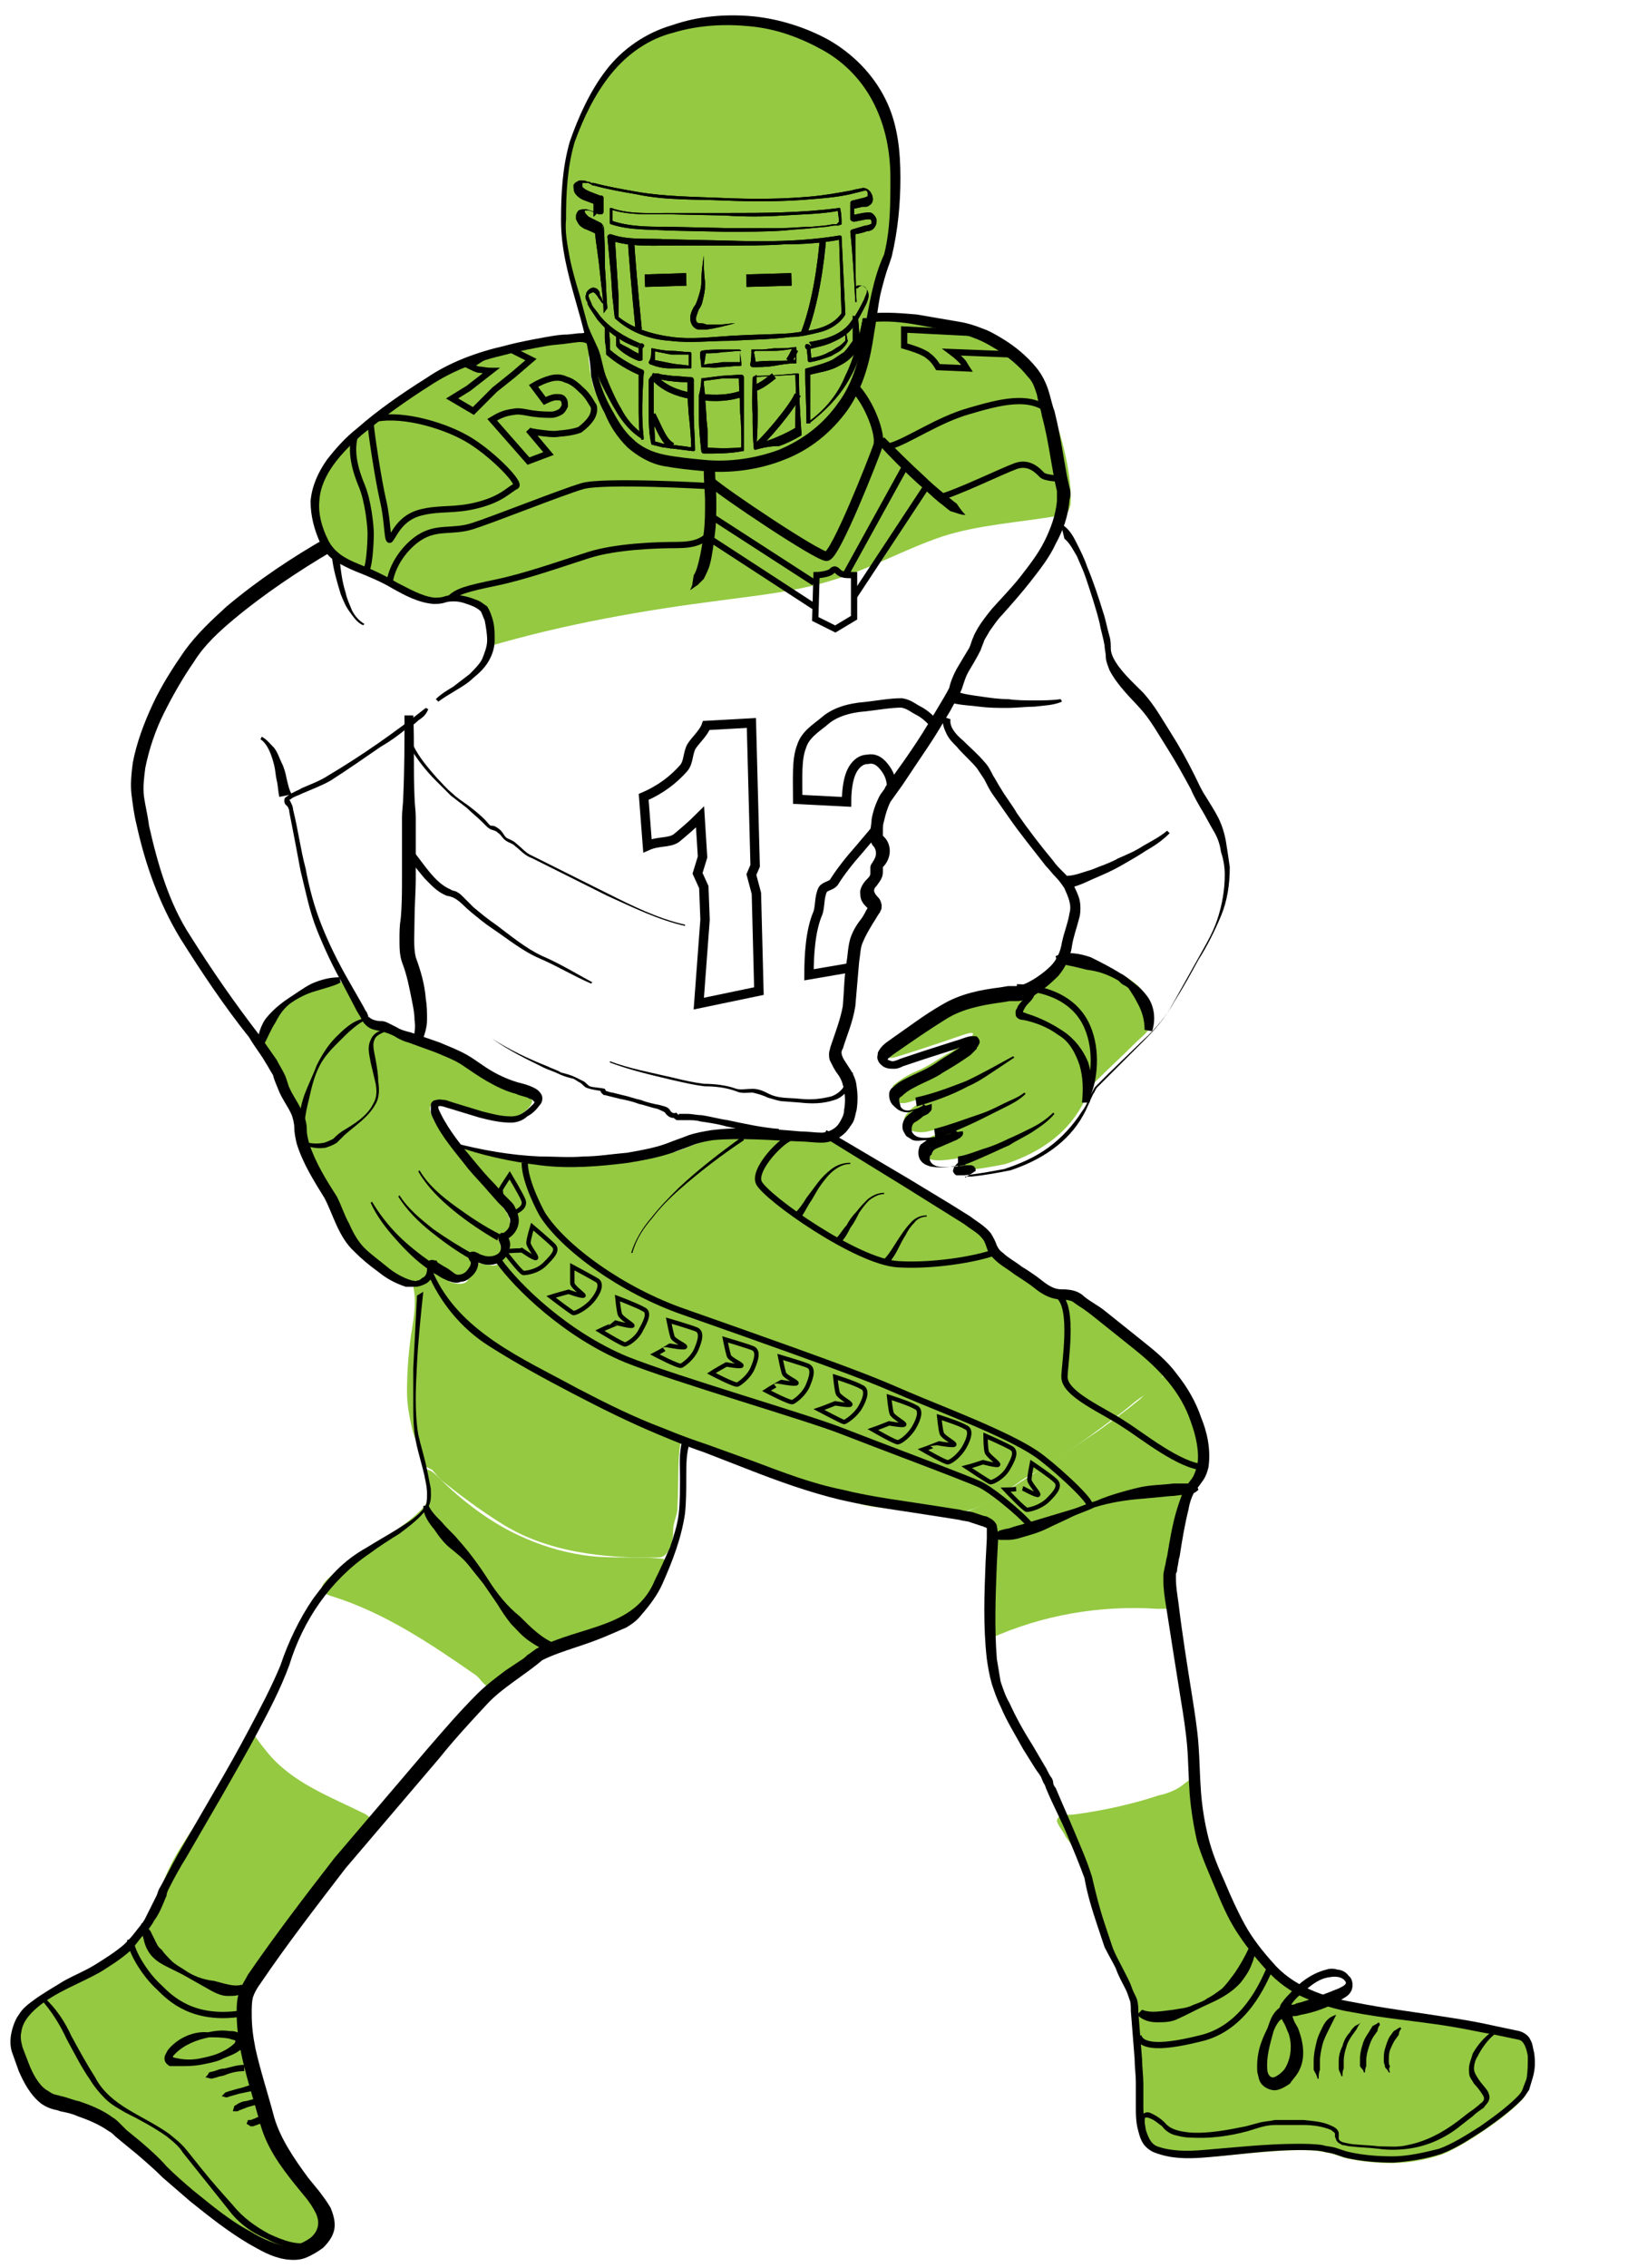 <?xml version="1.0" encoding="utf-8"?>
<!-- Generator: Adobe Illustrator 21.0.0, SVG Export Plug-In . SVG Version: 6.00 Build 0)  -->
<svg version="1.1" id="Layer_1" xmlns="http://www.w3.org/2000/svg" xmlns:xlink="http://www.w3.org/1999/xlink" x="0px" y="0px"
	 viewBox="334 285 130 181" xml:space="preserve">
<style type="text/css">
	.offense-0{fill:#94C941;}
	.offense-1{fill:none;stroke:#000000;stroke-width:0.5;stroke-miterlimit:10;}
	.offense-2{fill:none;stroke:#000000;stroke-miterlimit:10;}
	.offense-3{fill:none;stroke:#000000;stroke-width:0.75;stroke-miterlimit:10;}
	.offense-4{fill:none;stroke:#000000;stroke-width:0.5;}
	.offense-5{fill:none;stroke:#000000;stroke-width:0.75;}
	.offense-6{fill:none;stroke:#000000;stroke-width:0.35;}
</style>
<g id="offense">
	<g id="injury">
		<path id="head" class="offense-0" d="M404.9,305.4c0,0,0.8-2.5,0.6-7.3c-0.2-4.9-2.4-8.2-6.4-10.1c-0.8-0.4-5.7-2.8-11.9-0.6
			c-4.5,1.6-6.3,5.8-7.3,8.3c-0.9,2.4-0.9,6.1-0.9,7.3c0,2.3,2.1,8.5,2.1,9.5c0.1,1.6,0.5,3.4,1.2,4.9c0.6,1.3,1.8,3.9,5.2,4.4
			c4,0.6,5.7,0.4,7.7-0.1c2.4-0.6,4.8-2.3,6.2-4.4c1.8-2.6,2-6.7,2.4-8.4C404.2,307.3,404.6,306.5,404.9,305.4z"/>
		<path id="shoulder" class="offense-0" d="M417.1,315.5c-0.8-1.6-3.2-3.3-4.8-3.9c-1.8-0.7-4-1-5.9-1.2c-0.5-0.1-2.2-0.4-2.7,0
			c-0.3,0.3-0.4,1.5-0.5,2c-0.2,0.8-0.4,1.7-0.6,2.5c-0.1,0.6-0.4,1.1-0.8,1.6c-0.9,1.4-1.9,2.9-3.2,3.9c-1.6,1.2-3.5,1.5-5.4,1.7
			c-2.1,0.3-4.3,0.2-6.4-0.2c-1.7-0.3-2.7-2-3.7-3.3c-0.5-0.7-1.1-1.4-1.5-2.2c-0.4-0.8-0.5-1.9-0.6-2.8c0-0.3,0.3-1.8-0.3-1.8
			c-1.5,0-8.6,0.7-12.7,3.5c-6.7,4.4-10,7.4-8.9,11.5c0.8,3.1,2.6,3.1,4.7,4.1s3.7,2.3,5.3,1.9c1.1-0.3,2.3,0,3.2,0.8
			c0.3,0.3,1.4,2.8,0.7,3c6.1-1.8,12.4-2.9,18.7-3.7c3-0.4,5.9-0.7,8.8-1.6c3-0.9,5.8-2.5,8.8-3.5c2.8-0.9,6-1.1,9-1.6
			c0.4-0.1,0.8-0.1,1-0.4c0.1-0.2,0.2-0.5,0.2-0.7C419.6,322.3,418.4,318.3,417.1,315.5z"/>
		<path id="hamstring" class="offense-0" d="M369.3,386.7c-0.3-0.1-0.7-0.2-1-0.1c-0.5,0.3-0.7,1-1.3,1.1c0.3,1.3,0,2.7-0.2,4
			c-0.2,1.5-0.3,2.9-0.3,4.4c0,1,0.2,2,0.4,2.9c0.2,0.9,0.7,1.7,0.9,2.6c0,0.1,0,0.2,0.1,0.3c0.1,0.2,0.4,0.3,0.6,0.4
			c0.2,0.2,0.4,0.5,0.7,0.8c1.5,1.2,3.1,2.4,4.7,3.4c3.7,2.4,8.4,2.9,12.7,2.8c0.7,0,1-0.9,1.1-1.5c0.1-0.4,0-0.7,0.1-1.1
			c0.1-0.5,0.3-0.9,0.3-1.4c0.1-2.4,0-4.3,0.3-5.3c0.3,0.1,0.6,0.2,0.8,0.3c3,1,5.9,2.3,8.9,3.3c1.6,0.5,3.1,1.1,4.8,1.5
			c2.2,0.5,4.6,0.3,6.9,0.6c1.3,0.2,2.8-0.6,3.9-1.3c0.9-0.5,1.7-1.2,2.6-1.7c1-0.5,2-1.2,2.9-1.8c1.2-0.8,2.4-1.7,3.6-2.6
			c0.6-0.4,1.2-0.9,1.8-1.4c0.5-0.4,1.1-0.7,1.5-1.2s0.8-1,1.3-1.3c-0.8-0.8-1.6-1.5-2.6-2.1c-0.7-0.4-1-1-1.7-1.5
			c-1-0.8-2.2-1.6-3.4-2.2c-0.7-0.3-1.1,0.3-2.7-0.9s-3.4-2-3.7-2.9c-0.3-0.9-0.4-1.2-2.3-2.3c-2.4-1.5-4.9-3-7.3-4.4
			c-1.1-0.7-2.2-1.3-3.3-2c-1.7-1.1-4.9-0.4-6.9-0.4c-1,0-2,0-2.9,0.3c-0.9,0.2-1.7,0.6-2.6,0.9c-1.7,0.5-3.5,0.6-5.3,0.6
			c-4.1,0.1-8.3,0.2-12.2-1c0.8,1.3,1.7,2.5,2.8,3.5c0.5,0.5,1.1,1,1.4,1.7s0.3,1.5-0.2,2.1c-0.2,0.2-0.4,0.3-0.5,0.6
			c0,0.3,0.2,0.5,0.2,0.8c0.1,0.4-0.4,0.8-0.8,0.8s-0.8-0.1-1.2-0.2c-0.1,0-0.3-0.1-0.4,0c-0.4,0.2-0.2,0.9-0.4,1.3
			c-0.2,0.5-1,0.4-1.5,0.2C369.7,386.9,369.5,386.8,369.3,386.7z"/>
		<path id="knee" class="offense-0" d="M383.3,414.6c-2.6,1.1-6.1,2-6.9,2.7c-0.7,0.6-1.4,1.1-2.1,1.6c-0.3,0.2-0.9,0.7-1.3,0.7
			c-0.4-0.1-0.7-0.7-1-0.9c-3.6-2.5-7.3-5-11.5-6.3c-0.3-0.1-0.6-0.2-0.8-0.5c-0.2-0.5,1-1.3,1.3-1.6c2-1.8,4.1-2.8,4.8-3.3
			s1.5-1.1,2.1-1.8c0.4-0.5,0.2-1.4,0.1-1.9c-0.1-0.3-0.1-0.6-0.1-1c0.4-0.1,0.8,0.3,1.1,0.6c2,2,4.4,3.8,7,4.9
			c1.6,0.7,3.4,1.2,5.2,1.4c1.9,0.2,3.7,0,5.6,0.2c0.1,0,0.2,0,0.3,0.1c0.2,0.2-0.4,0.9-0.5,1.1
			C385.7,412.7,384.2,414.2,383.3,414.6z M427.2,413.4c0.1,0,0.2,0,0.2-0.1c0.8-0.4,0.1-2,0.3-2.7c0.3-1.3,0.8-5.7,1.8-6.8
			c1.4-1.4,0.6-4.1,0.2-5.1c-0.3-0.8-0.9-1.4-1.2-2.3c-0.2-0.6-0.3-1.6-1-1.7c-0.9-0.1-1.9,1.5-2.5,2c-1.1,0.9-2.2,1.7-3.3,2.5
			c-2.2,1.5-4.5,3-6.7,4.4c-1.4,0.9-2.9,1.8-4.5,2.3c0.9,0.3,2.9,0.4,2.9,1.7c0,1.5-0.3,2.9-0.3,4.3c0,0.4,0.3,3.7-0.1,3.9
			c4.2-1.9,8.8-2.7,13.4-2.4C426.6,413.4,426.9,413.4,427.2,413.4z"/>
		<path id="foot" class="offense-0" d="M362.1,432.2c-1.5,1.7-7.3,9.5-8,10.5c-0.8,1.3-1,1.4-0.9,3.9c0.1,2.3,1.3,5.4,1.8,7.4
			s2.3,4.4,3.8,6.1c1.4,1.7,1.2,3,0.1,3.8c-1.6,1.2-2.8,0.9-5.4-0.5c-2.7-1.6-6.3-4.9-7.3-5.9s-2.4-2.1-3.1-2.7
			c-1.3-1.2-3.4-1.7-5.1-2.3c-1.8-0.5-2.4-3.1-2.7-3.7c-0.5-1.1-0.3-2.5,0.6-3.4c1.2-1.3,3.6-2.4,4.8-3c1.2-0.6,2.6-1.6,2.9-1.9
			c1-0.8,1-1,1.7-1.8s1.3-2.2,1.6-3.1c0.7-2.2,2.3-4.3,3.5-6.2c0.7-1.3,1.5-2.6,2.2-3.8c0.4-0.7,0.8-1.4,1.2-2.1
			c0.1-0.1,0.2-0.3,0.4-0.2c0.3,0.5,0.7,1,1.1,1.5c2,2.5,5.1,3.6,7.9,5c0.3,0.2,0.5,0.4,0.5,0.6C363.6,431,362.5,431.8,362.1,432.2z
			 M420.9,435.2c0.4,1.6,1.3,4.5,1.6,5.4s2,3.8,2.1,4.6c0.1,0.8,0.4,4.8,0.5,6s-0.2,4.8,1.2,5.5c1.1,0.5,2.6,0.6,4.9,0.4
			s6.3-0.7,8.2-0.4s1.2,0.5,3.5,0.8c1.7,0.2,3.6,0.3,6.1-0.5c1.6-0.5,6.2-3.6,6.9-4.9c0.6-1.2,0.6-4.1-0.6-4.4
			c-0.6-0.1-3.7-0.7-6.1-1.1s-7-0.9-9.1-1.6s-3.5-1.4-5.1-3.2c-2-2.3-2.7-3.7-4.6-8.5c-0.4-1.1-0.7-2.2-0.7-3.4c0-1-0.4-2-0.3-3
			c-0.5,0.1-0.8,0.5-1.3,0.8s-1.1,0.5-1.6,0.6c-2.1,0.7-4.4,1.2-6.6,1.5c-0.5,0.1-1.4-0.1-1.5,0.5c0,0.3,0.6,1,0.7,1.3
			C420,432.8,420.7,433.9,420.9,435.2z"/>
		<path id="hand" class="offense-0" d="M355.1,367.1c0.7-1.2,1.8-2.2,3-2.9c0.8-0.5,2.6-1.5,3.4-0.6c0.5,0.5,1.1,1.9,1.3,2.6
			c0.2,0.6,1.5,0.6,2.2,1s4.2,1.5,5.2,2.1s2.8,2.1,4.9,2.7c2.2,0.5,1.4,1.3,0.3,2.1c-1.1,0.8-2.9,0.1-6.2-0.9s3.7,6.8,4.9,8.1
			c1.2,1.3,0.4,2.4-0.2,2.6c-0.3,0.1,0.4,0.6,0,1.3c-0.3,0.6-1.2,0.8-1.9,0.4c-0.7-0.4-0.4-0.1-0.3,0.2s-0.3,1.2-0.9,1.4
			c-0.8,0.2-1.1-0.2-1.6-0.5s-0.9-0.8-0.9-0.5s0,1.2-1.2,1.4c-1.1,0.2-3.2-1.6-4.3-2.5c-1.6-1.5-1.9-3.5-2.7-4.7s-2.3-3.7-2.2-5
			c0.1-1.3-1.2-2.6-1.5-3.7C356,369.9,354.2,368.8,355.1,367.1z M414.8,363.8c-0.9,0-3.4,0.4-4.9,1.1c-1,0.5-4.6,3-4.6,3
			c-1.8,1-0.8,1.7,0.1,1.5c0.7-0.2,2.9-0.9,5.5-1.8c0.3-0.1,1.2-0.4,0.6,0.2s-1.3,1-2,1.4s-1.4,0.9-2.1,1.2
			c-0.7,0.3-1.3,0.6-1.9,1.1c-0.1,0.1-0.2,0.1-0.2,0.2s-0.1,0.2-0.1,0.3c0,0.4,0.3,0.8,0.6,1c0.5,0.2,1.4-0.3,2-0.4
			c0,0.3-0.1,0.3-0.6,0.6c-0.2,0.1-0.6,0.4-0.7,0.6c-0.2,0.2-0.3,0.4-0.3,0.6c0,0.5,0.2,0.7,0.5,0.8c0.4,0.2,1,0.2,1.4,0.1
			c0.5-0.1,1.8-0.5,2.3-0.5c0,0.2-1.6,0.7-2,0.9c-0.4,0.2-0.4,0.3-0.6,0.5c-0.3,0.3-0.4,1.3,0.9,1.4c1.2,0.1,3.3-0.6,2.2,0.1
			c-2.2,1.4,3.4,0.2,3.4,0.2c6-2,6.4-5.9,7.1-6.5c1.1-1.1,2.2-2.1,3.3-3.2c0.6-0.6,1.3-1,1.3-1.9s-0.4-1.8-1-2.5
			c-0.8-0.8-1.9-1.3-3-1.7c-0.8-0.3-1.7-0.6-2.5-0.7c-0.3,0-0.6,0-0.8,0c-0.4,0.2-0.8,0.8-1.2,1.1
			C416.5,363.4,415.7,363.8,414.8,363.8z"/>
	</g>
	<g id="outline">
		<g>
			<path d="M404.6,305.3c0.5-2,0.5-4,0.5-6.1s-0.4-4.1-1.3-5.9s-2.3-3.3-4.1-4.3c-1.8-1-3.7-1.7-5.8-1.9c-2-0.2-4.1-0.1-6.1,0.5
				c-2,0.5-3.7,1.7-5,3.3c-1.3,1.6-2.2,3.5-2.9,5.4c-0.6,2-0.7,4.1-0.7,6.2c-0.1,1,0.1,2,0.3,3.1c0.2,1,0.5,2,0.8,3l0.8,3
				c0.1,0.3,0.1,0.5,0.2,0.8l0.1,0.8c0.1,0.5,0.1,1,0.3,1.5c0.2,1,0.6,2,1.1,2.9s1,1.8,1.7,2.4c0.7,0.7,1.6,1.1,2.6,1.3
				c1,0.2,2.1,0.3,3.1,0.4c2,0.2,4.1-0.1,6-0.8c1.9-0.8,3.5-2,4.7-3.7C403.4,313.9,402.8,309.2,404.6,305.3L404.6,305.3z M405,306.1
				c-0.3,0.8-0.5,1.6-0.7,2.4c-0.2,1-0.3,2-0.5,3.1c-0.3,2.1-0.8,4.2-2.1,6.1c-1.3,1.8-3,3.2-5.1,4c-2,0.8-4.3,1.1-6.4,0.9
				c-1.1-0.1-2.1-0.2-3.2-0.4c-1.1-0.2-2.1-0.8-2.9-1.5c-0.8-0.8-1.4-1.7-1.8-2.7c-0.5-0.9-0.9-2-1.1-3c-0.2-4.2-2.4-8-2.4-12.4
				c0-2.1,0.1-4.2,0.7-6.3c0.7-2,1.6-4,2.9-5.7s3.2-3,5.3-3.6c2-0.7,4.2-0.9,6.4-0.7c2.1,0.2,4.3,0.9,6.1,1.9
				c1.9,1.1,3.5,2.7,4.5,4.7s1.2,4.2,1.2,6.3c0,2.1-0.2,4.2-0.7,6.3L405,306.1z"/>
		</g>
		<g>
			<path d="M381,312.5c-0.3-0.2-0.5-0.2-0.8-0.2l-0.8,0.1c-0.6,0.1-1.1,0.1-1.7,0.2c-1.1,0.2-2.2,0.4-3.3,0.7
				c-2.2,0.5-4.3,1.3-6.1,2.5c-1.9,1.2-3.7,2.5-5.4,3.9c-1.6,1.4-3.3,3.2-3.4,5.3c-0.1,1,0.2,2.1,0.7,3.1s1.4,1.5,2.4,1.9
				s2.1,0.9,3.1,1.5c1,0.5,2,1.1,3,1.2c0.3,0,0.5,0,0.8-0.1s0.6-0.1,0.9-0.1c0.6,0,1.2,0.2,1.7,0.4c0.3,0.1,0.5,0.3,0.8,0.5
				c0.2,0.3,0.3,0.6,0.4,0.9c0.2,0.6,0.2,1.2,0.2,1.8c0,0.6-0.2,1.2-0.5,1.7s-0.7,0.9-1.2,1.3c-0.4,0.4-0.9,0.7-1.4,1
				s-1,0.6-1.4,0.9l-0.2-0.2c0.4-0.4,0.9-0.7,1.4-1c0.4-0.3,0.9-0.7,1.3-1c0.4-0.4,0.8-0.8,1-1.2c0.2-0.5,0.4-1,0.4-1.5
				s-0.1-1.1-0.2-1.6c-0.1-0.2-0.2-0.5-0.3-0.7c-0.2-0.2-0.4-0.3-0.6-0.4c-0.5-0.2-1-0.4-1.5-0.4c-0.3,0-0.5,0-0.8,0.1
				s-0.6,0.1-0.9,0.1c-1.2-0.1-2.3-0.7-3.2-1.2c-1-0.6-2-1-3-1.4c-0.5-0.2-1.1-0.5-1.6-0.8s-0.9-0.8-1.2-1.4
				c-0.5-1.1-0.8-2.2-0.8-3.4c0.1-1.2,0.6-2.3,1.3-3.3c0.7-0.9,1.5-1.8,2.4-2.5c1.7-1.5,3.6-2.8,5.5-4c1.9-1.3,4.1-2.1,6.3-2.6
				c1.1-0.3,2.2-0.5,3.3-0.7c0.6-0.1,1.1-0.2,1.7-0.2l0.9-0.1c0.3,0,0.6,0,0.9-0.3L381,312.5L381,312.5z"/>
		</g>
		<g>
			<path d="M360.5,329c-2.7,1.6-5.4,3.4-7.8,5.4c-1.2,1-2.4,2.1-3.2,3.4c-0.9,1.3-1.7,2.7-2.4,4.1c-0.7,1.4-1.2,2.9-1.5,4.4
				c-0.1,0.8-0.2,1.5-0.1,2.3c0.1,0.7,0.3,1.5,0.4,2.3c0.7,3.1,1.6,6.2,3.3,8.8c1.7,2.7,3.5,5.3,5.5,7.9c0.5,0.7,0.9,1.3,1.4,2
				c0.2,0.4,0.4,0.7,0.6,1.1s0.3,0.9,0.4,1.1c0.3,0.7,0.8,1.3,1.1,2.1c0.2,0.4,0.3,0.8,0.3,1.3c0,0.4,0.1,0.7,0.2,1.1
				c0.5,1.5,1.3,2.8,2.2,4.2c0.4,0.8,0.6,1.5,1,2.2c0.3,0.7,0.7,1.4,1.2,1.9s1.2,1,1.8,1.5c0.6,0.5,1.3,0.9,2,1.1
				c0.2,0,0.3,0.1,0.4,0c0.2,0,0.3-0.1,0.4-0.2c0.3-0.1,0.4-0.4,0.4-0.7v-0.1v-0.1c0,0,0,0,0-0.1c0,0,0-0.2,0.2-0.4
				c0.2-0.1,0.4,0,0.4,0c0.1,0,0.1,0,0.1,0s0.1,0,0.1,0.1l0.1,0.1c0.2,0.1,0.3,0.2,0.5,0.3c0.4,0.2,0.7,0.5,0.9,0.6
				c0.2,0.1,0.6,0,0.8-0.2c0.2-0.2,0.4-0.5,0.4-0.7c0,0,0-0.1-0.1-0.2l-0.1-0.2c0,0,0-0.1,0-0.2s0.1-0.3,0.3-0.3c0.1,0,0.1,0,0.2,0
				c0.2,0.1,0.3,0.1,0.4,0.2l0.3,0.1c0.3,0.1,0.6,0.1,0.9,0s0.5-0.3,0.5-0.6c0-0.1,0-0.2-0.1-0.4c0-0.1-0.1-0.1-0.1-0.4
				c0-0.1,0-0.2,0.1-0.3c0.1-0.1,0.1-0.1,0.2-0.1h0.1c0.2-0.1,0.5-0.4,0.5-0.7c0.1-0.3,0-0.6-0.2-0.9c-0.1-0.1-0.2-0.3-0.3-0.4
				l-0.4-0.4l-0.8-0.9c-0.5-0.6-1.1-1.2-1.6-1.8c-1-1.3-2.1-2.5-2.8-4c-0.1-0.2-0.2-0.4-0.2-0.6c0-0.1,0-0.3,0-0.5s0.2-0.4,0.4-0.4
				c0.3-0.1,0.6,0,0.8,0l0.6,0.2l2.3,0.7c0.8,0.2,1.5,0.4,2.3,0.4c0.4,0,0.7-0.1,1-0.3c0.3-0.2,0.6-0.5,0.8-0.7
				c0.1-0.1,0.1-0.2,0-0.2c0-0.1-0.2-0.2-0.3-0.2c-0.3-0.2-0.7-0.2-1.1-0.4c-0.8-0.2-1.6-0.6-2.3-1c-0.7-0.4-1.4-0.9-2-1.3
				s-1.4-0.7-2.1-1l-2.2-0.8c-0.4-0.1-0.8-0.3-1.1-0.5c-0.4-0.2-0.7-0.3-1.1-0.4s-0.8-0.1-1.2-0.5c-0.1-0.1-0.2-0.2-0.3-0.4
				c0-0.1-0.1-0.1-0.1-0.2l-0.3-0.5l-1.1-2.1c-0.8-1.4-1.5-2.9-2.1-4.4s-0.9-3.1-1.3-4.7c-0.3-1.6-0.6-3.2-0.9-4.7
				c0-0.2-0.1-0.4-0.2-0.5c0,0-0.2-0.1-0.2-0.4s0.2-0.3,0.3-0.4c0.4-0.3,0.8-0.4,1.1-0.6c0.7-0.3,1.5-0.6,2.1-1
				c2.7-1.6,5.4-3.5,7.8-5.4l0.2,0.1c-0.2,0.5-0.5,0.7-0.8,0.9c-0.3,0.3-0.6,0.5-1,0.7c-0.6,0.5-1.3,1-2,1.4c-1.3,0.9-2.6,1.8-4,2.7
				c-0.7,0.4-1.5,0.7-2.2,1c-0.4,0.2-0.8,0.3-1,0.5c-0.1,0-0.1,0.1-0.1,0.1c0-0.1,0-0.1,0.1,0.1s0.2,0.4,0.2,0.6
				c0.4,1.6,0.6,3.2,1,4.7c0.3,1.6,0.7,3.1,1.3,4.6c0.6,1.5,1.3,2.9,2.1,4.3l1.2,2.1c0.1,0.2,0.2,0.4,0.3,0.5c0,0.1,0.1,0.2,0.1,0.3
				c0,0,0,0.1,0.1,0.1c0.2,0.2,0.6,0.3,1,0.3c0.2,0,0.4,0.1,0.6,0.2s0.4,0.2,0.6,0.3c0.3,0.2,0.7,0.3,1.1,0.4l2.3,0.8
				c0.7,0.3,1.5,0.6,2.2,1s1.3,0.9,2,1.3s1.4,0.7,2.1,0.9c0.4,0.1,0.8,0.2,1.2,0.4c0.2,0.1,0.4,0.2,0.6,0.5s0.1,0.7-0.1,0.9
				c-0.3,0.4-0.6,0.7-1,0.9c-0.3,0.3-0.8,0.5-1.3,0.5c-0.9,0-1.7-0.2-2.5-0.4l-2.3-0.7c-0.4-0.1-0.8-0.3-1-0.2l0,0v0.1
				c0,0.1,0.1,0.3,0.2,0.5c0.7,1.4,1.7,2.6,2.7,3.8c0.5,0.6,1,1.2,1.6,1.8l0.8,0.9l0.4,0.4c0.2,0.2,0.3,0.3,0.4,0.5
				c0.2,0.4,0.4,0.9,0.3,1.4s-0.4,0.9-0.9,1.2c-0.1,0-0.1,0.1-0.2,0.1c0,0,0,0,0.1-0.1c0,0,0.1-0.1,0.1-0.2s0,0.1,0.1,0.1
				c0.1,0.2,0.2,0.5,0.1,0.8c-0.1,0.6-0.5,1-0.9,1.2c-0.5,0.2-1,0.2-1.5,0l-0.5-0.2c0,0,0,0,0.1,0c0.1-0.1,0.2-0.2,0.2-0.3
				c0-0.1,0-0.1,0-0.1v0.1c0,0.1,0.1,0.2,0.1,0.4c0,0.6-0.3,1-0.7,1.3c-0.2,0.2-0.5,0.3-0.7,0.3c-0.2,0.1-0.5,0.1-0.8,0
				s-0.5-0.2-0.7-0.3c-0.2-0.1-0.3-0.2-0.5-0.3c-0.2-0.1-0.4-0.2-0.5-0.4l-0.1-0.1l0,0l0,0c0,0,0.1,0.1,0.3,0
				c0.2-0.2,0.2-0.3,0.2-0.3l0,0v0.1c0,0.1,0,0.1,0,0.2c0,0.5-0.3,1.1-0.8,1.3c-0.2,0.1-0.5,0.2-0.7,0.2c-0.3,0-0.5,0-0.8,0
				c-0.9-0.3-1.6-0.7-2.2-1.2c-0.7-0.5-1.3-1-1.9-1.6c-1.3-1.2-1.7-3-2.4-4.3c-0.8-1.3-1.7-2.7-2.2-4.3c-0.1-0.4-0.2-0.9-0.2-1.3
				c0-0.3-0.1-0.7-0.2-1c-0.3-0.7-0.8-1.3-1.1-2.1c-0.2-0.5-0.3-0.7-0.4-1.1c-0.2-0.3-0.4-0.7-0.6-1c-0.4-0.7-0.9-1.3-1.3-2
				c-2-2.5-3.8-5.2-5.5-7.9c-1.7-2.8-2.8-5.9-3.5-9.1c-0.2-0.8-0.3-1.6-0.4-2.4s0-1.7,0.1-2.5c0.3-1.6,0.9-3.2,1.6-4.7
				s1.6-2.9,2.5-4.2c1-1.4,2.2-2.5,3.4-3.6c2.5-2.1,5.2-3.9,8-5.5L360.5,329z"/>
		</g>
		<g>
			<path d="M370.2,376.2c2.3,0.6,4.6,1,6.9,1.1c1.2,0,2.3,0.1,3.5,0c1.1,0,2.3-0.2,3.5-0.3c1.1-0.2,2.3-0.4,3.3-0.8
				c0.5-0.2,1.1-0.4,1.6-0.6c0.6-0.2,1.2-0.3,1.8-0.4c2.4-0.3,4.8-0.1,7.1,0.1c0.6,0,1.2,0.1,1.7,0.1c0.4,0,0.9-0.2,1.2-0.5
				c0.2-0.2,0.3-0.4,0.4-0.6s0.2-0.4,0.2-0.7c0.1-0.5,0.1-1.1,0-1.6s-0.2-0.9-0.6-1.4c-0.2-0.3-0.3-0.5-0.5-0.9
				c-0.1-0.2-0.1-0.4-0.1-0.6s0.1-0.4,0.1-0.5c0.4-1.2,0.8-2.2,1-3.3c0.1-1.1,0.1-2.3,0.3-3.5c0.1-0.6,0.1-1.2,0.3-1.9
				c0.2-0.6,0.5-1.1,0.9-1.6c0.2-0.3,0.3-0.5,0.4-0.7c0.1-0.1,0.1-0.3,0.1-0.1c0.1,0.1,0,0-0.1-0.1c-0.2-0.2-0.5-0.5-0.5-1
				c-0.1-0.5,0.3-1,0.5-1.2s0.3-0.3,0.3-0.5c0-0.1,0-0.2,0-0.5c0-0.1,0.1-0.3,0.2-0.4c0-0.1,0.1-0.1,0.1-0.2l0,0
				c0.2-0.3,0.2-0.7,0-1c0,0-0.2-0.2-0.2-0.3c-0.1-0.1-0.1-0.2-0.1-0.3c0-0.2,0-0.4,0-0.6c0-0.3,0.1-0.7,0.1-1
				c0.1-0.6,0.3-1.2,0.6-1.8c0.2-0.4,0.4-0.5,0.5-0.8l0.5-0.7l1-1.4c0.7-1,1.3-1.9,1.9-2.9l0.9-1.5c0.3-0.5,0.6-1,0.8-1.4
				c0.1-0.5,0.4-1.2,0.7-1.7c0.3-0.5,0.6-1,0.9-1.5c0.1-0.2,0.2-0.6,0.3-0.8c0.1-0.3,0.3-0.6,0.4-0.8c0.3-0.5,0.7-1,1.1-1.5
				c0.8-0.9,1.6-1.7,2.3-2.6c0.7-0.9,1.4-1.8,1.9-2.8s0.9-2.1,1-3.2c0-0.3,0-0.5,0-0.8l-0.2-0.9l-0.3-1.7c-0.2-1.2-0.4-2.3-0.7-3.4
				c-0.1-0.6-0.3-1.1-0.4-1.7c-0.2-0.6-0.3-1-0.7-1.4c-0.7-0.9-1.6-1.6-2.5-2.2c-0.5-0.3-1-0.6-1.5-0.8c-0.5-0.2-1-0.4-1.6-0.5
				c-1.1-0.3-2.3-0.5-3.4-0.7s-2.3-0.3-3.4-0.2l-0.1-0.7c1.3-0.1,2.4,0,3.6,0.1c1.2,0.2,2.3,0.4,3.5,0.6c0.6,0.1,1.2,0.3,1.7,0.5
				c0.6,0.2,1.1,0.5,1.6,0.8c1,0.6,2,1.4,2.8,2.4c0.4,0.5,0.7,1.1,0.9,1.7c0.2,0.6,0.3,1.2,0.5,1.7c0.3,1.2,0.5,2.3,0.7,3.5l0.3,1.7
				l0.2,0.9c0.1,0.3,0.1,0.7,0,1c-0.1,1.3-0.5,2.4-1.1,3.5c-0.5,1.1-1.3,2.1-2,3s-1.5,1.8-2.3,2.7c-0.4,0.4-0.7,0.9-1,1.3
				c-0.1,0.2-0.3,0.5-0.4,0.7c-0.1,0.3-0.2,0.5-0.3,0.8c-0.3,0.6-0.6,1.1-0.9,1.6s-0.4,0.9-0.6,1.5c-0.3,0.7-0.6,1.1-0.9,1.7
				l-0.9,1.5c-0.6,1-1.3,2-1.9,2.9l-1,1.5l-1,1.4c-0.2,0.4-0.4,1-0.5,1.5c-0.1,0.3-0.1,0.5-0.1,0.8c0,0.1,0,0.2,0,0.3v0.1
				c0,0-0.1-0.1,0.1,0.1c0.6,0.6,0.6,1.6,0,2.3l-0.1,0.1l0,0c0,0,0,0.2,0,0.4c0,0.5-0.3,0.8-0.5,1.1c-0.2,0.2-0.2,0.3-0.2,0.4
				s0.1,0.3,0.3,0.5c0.1,0.1,0.2,0.2,0.3,0.6c0,0.3,0,0.4-0.1,0.5c0,0.1-0.1,0.2-0.1,0.2c-0.2,0.3-0.3,0.5-0.5,0.8
				c-0.3,0.5-0.6,1-0.8,1.5c-0.2,0.4-0.2,1-0.3,1.6c-0.1,1.2-0.2,2.3-0.3,3.5c-0.2,1.3-0.7,2.4-1,3.4c-0.5,0.7,1,1.6,1.1,3
				c0.1,0.6,0.1,1.3,0,1.9c-0.1,0.3-0.1,0.6-0.3,1c-0.2,0.3-0.4,0.6-0.6,0.8c-0.5,0.5-1.2,0.8-1.9,0.8c-0.6,0-1.2-0.1-1.8-0.1
				c-2.3-0.1-4.7-0.3-6.9-0.1c-0.6,0.1-1.1,0.2-1.6,0.4c-0.5,0.2-1.1,0.4-1.6,0.6c-1.2,0.4-2.3,0.6-3.5,0.8
				c-2.3,0.3-4.8,0.5-7.1,0.2c-2.4-0.3-4.7-0.8-6.9-1.6L370.2,376.2z"/>
		</g>
		<g>
			<path d="M367,342.1c0.1,2.2,0,4.3,0.1,6.5c0,0.5,0.1,1.1,0.1,1.6v1.6v3.3c0,1.1-0.1,2.2-0.1,3.3c0,1.1-0.1,2.2,0.1,3
				c0.4,1.1,0.7,2.1,0.8,3.3c0.1,0.6,0.1,1.1,0.1,1.7s-0.2,1.2-0.4,1.7L367,368c0.1-0.6,0.2-1,0.1-1.6c0-0.5-0.1-1-0.2-1.5
				c-0.2-1-0.4-2.1-0.8-3.1c-0.2-0.6-0.2-1.2-0.2-1.8c0-0.6,0-1.1,0.1-1.7c0.1-1.1,0.1-2.2,0.1-3.2v-3.3v-1.6c0-0.5,0.1-1.1,0.1-1.6
				c0.1-2.2,0.1-4.3,0.1-6.5L367,342.1L367,342.1z"/>
		</g>
		<g>
			<path d="M368.6,386.6c2.1,4.7,7.1,6.8,11.5,9.2c2.3,1.2,4.5,2.3,6.9,3.2c1.2,0.5,2.3,0.9,3.5,1.3l3.6,1.3
				c2.4,0.9,4.7,1.8,7.2,2.3c2.4,0.6,5,0.9,7.5,1.3l1.9,0.3c0.3,0.1,0.6,0.1,1,0.2c0.3,0.1,0.6,0.2,0.9,0.3c0.2,0,0.3,0.1,0.5,0.2
				s0.5,0.4,0.5,0.6c0.1,0.5,0.1,0.8,0.1,1.1l-0.1,1.9c-0.1,2.5-0.2,5.1,0,7.6c0.1,0.6,0.2,1.2,0.3,1.8c0.2,0.6,0.4,1.2,0.7,1.7
				c0.5,1.1,1.1,2.2,1.8,3.3l1,1.7c0.2,0.3,0.3,0.6,0.5,0.9c0.1,0.1,0.2,0.3,0.2,0.5c0,0.1,0.1,0.3,0.2,0.4c0.5,1.2,1,2.3,1.5,3.5
				s1,2.3,1.4,3.6c0.3,1.3,0.6,2.5,1,3.7c0.2,0.6,0.4,1.2,0.6,1.8c0.2,0.6,0.5,1.1,0.8,1.7s0.6,1.1,0.8,1.7c0.1,0.3,0.3,0.6,0.4,0.9
				c0.1,0.4,0.1,0.7,0.1,1l0.3,3.8c0,0.6,0.1,1.3,0.1,1.9s0,1.3,0,1.9s0.1,1.2,0.2,1.8c0.2,0.6,0.4,1.1,0.9,1.3
				c1.1,0.4,2.4,0.4,3.6,0.3c2.5-0.2,5.1-0.5,7.6-0.5c0.6,0,1.3,0,2,0.1c0.3,0.1,0.6,0.1,1,0.2c0.3,0.1,0.6,0.2,0.9,0.3
				c1.2,0.3,2.5,0.4,3.7,0.4s2.5-0.3,3.7-0.6c1.1-0.4,2.2-1.1,3.3-1.8c1-0.7,2.1-1.5,2.9-2.3c0.2-0.2,0.4-0.4,0.5-0.7
				c0.1-0.3,0.2-0.5,0.3-0.8c0.1-0.6,0.1-1.2,0.1-1.8c-0.1-0.6-0.3-1.2-0.7-1.3l-1.9-0.4c-1.2-0.2-2.5-0.5-3.8-0.7
				c-2.5-0.4-5-0.6-7.6-1.1c-1.3-0.2-2.5-0.6-3.7-1.1s-2.3-1.3-3.2-2.3c-0.9-1-1.7-2-2.4-3.1c-0.7-1.1-1.2-2.3-1.7-3.5
				s-1-2.3-1.4-3.6c-0.3-1.3-0.5-2.6-0.6-3.8c-0.1-1.3-0.1-2.6-0.2-3.8c-0.1-1.2-0.3-2.5-0.5-3.7c-0.4-2.5-0.8-5-1.2-7.6
				c-0.1-0.6-0.2-1.3-0.2-1.9c0-0.2,0-0.3,0-0.5s0.1-0.5,0.1-0.6c0.1-0.3,0.1-0.6,0.2-0.9c0.2-1.2,0.4-2.5,0.8-3.8
				c0.2-0.6,0.4-1.3,0.8-1.9c0.3-0.4,0.4-0.5,0.5-0.7s0.2-0.5,0.3-0.8c0.2-1.1-0.1-2.4-0.5-3.5c-0.8-2.4-2.5-4.2-4.5-5.8
				c-1-0.8-2-1.6-3-2.4c-0.5-0.4-1-0.8-1.5-1.1c-0.3-0.2-0.5-0.4-0.7-0.4c-0.2-0.1-0.5,0-0.9-0.1c-0.8-0.1-1.4-0.5-1.9-0.9
				s-1-0.7-1.6-1.1c-0.5-0.4-1.1-0.7-1.6-1.2c-0.2-0.2-0.5-0.5-0.6-0.9c-0.1-0.3-0.2-0.6-0.4-0.8c-0.3-0.4-0.9-0.7-1.4-1.1l-1.6-1
				l-3.2-2l-6.5-4l0.3-0.5l6.6,3.9l3.3,2l1.6,1c0.5,0.4,1.1,0.7,1.6,1.3c0.2,0.3,0.4,0.7,0.5,1c0.1,0.2,0.2,0.4,0.5,0.6
				c0.4,0.4,1,0.7,1.5,1.1c0.5,0.3,1.1,0.7,1.6,1.1s1,0.7,1.5,0.7c0.2,0,0.6,0,1,0.1s0.7,0.3,0.9,0.5c0.5,0.4,1.1,0.7,1.6,1.1
				c1,0.8,2,1.6,3,2.4s2,1.6,2.8,2.7c0.8,1,1.5,2.2,1.9,3.4c0.5,1.2,0.8,2.6,0.6,4c-0.1,0.4-0.2,0.7-0.4,1c-0.2,0.3-0.5,0.7-0.6,0.8
				c-0.3,0.4-0.5,1-0.6,1.6c-0.3,1.2-0.5,2.4-0.7,3.7c-0.1,0.3-0.1,0.6-0.2,1c0,0.2,0,0.2-0.1,0.4c0,0.1,0,0.3,0,0.4
				c0,0.6,0.1,1.2,0.2,1.9c0.3,2.5,0.7,5,1.1,7.5c0.2,1.3,0.4,2.5,0.5,3.8s0.1,2.5,0.2,3.8s0.3,2.5,0.6,3.7c0.3,1.2,0.8,2.4,1.3,3.5
				c0.5,1.2,1,2.3,1.6,3.4s1.4,2.1,2.2,3c1.6,1.9,4.1,2.8,6.5,3.2c2.5,0.5,5,0.8,7.5,1.2c1.3,0.2,2.5,0.4,3.8,0.7l1.9,0.4
				c0.4,0.1,0.8,0.4,0.9,0.7c0.2,0.3,0.2,0.7,0.3,1c0.1,0.7,0.1,1.3-0.1,2c-0.1,0.3-0.2,0.7-0.3,1c-0.2,0.3-0.4,0.6-0.6,0.8
				c-0.9,0.9-2,1.7-3,2.4c-1.1,0.7-2.1,1.4-3.4,1.9c-1.2,0.4-2.5,0.6-3.8,0.7c-1.3,0-2.6-0.1-3.9-0.4c-0.3-0.1-0.6-0.2-0.9-0.3
				c-0.3-0.1-0.6-0.1-0.9-0.2c-0.6-0.1-1.2-0.1-1.9-0.1c-2.5,0-5,0.4-7.6,0.6c-1.3,0.1-2.6,0.1-3.9-0.4c-0.3-0.1-0.7-0.4-0.9-0.7
				c-0.2-0.3-0.3-0.6-0.4-1c-0.2-0.7-0.2-1.3-0.2-2c0-0.6,0-1.3,0-1.9s-0.1-1.3-0.1-1.9l-0.3-3.8c0-0.3,0-0.7-0.1-0.9
				c-0.1-0.3-0.2-0.6-0.3-0.8c-0.3-0.6-0.6-1.1-0.8-1.7c-0.3-0.6-0.6-1.1-0.9-1.7c-0.2-0.6-0.4-1.2-0.6-1.8c-0.4-1.2-0.8-2.5-1-3.7
				c-0.4-1.1-0.9-2.3-1.4-3.5s-1.1-2.3-1.6-3.5c-0.1-0.2-0.1-0.3-0.2-0.5c-0.1-0.1-0.1-0.2-0.2-0.4c-0.1-0.3-0.3-0.5-0.5-0.8l-1-1.6
				c-0.6-1.1-1.3-2.2-1.8-3.4c-0.3-0.6-0.5-1.2-0.7-1.8c-0.2-0.7-0.3-1.3-0.4-2c-0.3-2.6-0.2-5.2-0.1-7.7l0.1-1.9c0-0.3,0-0.6,0-0.8
				c0-0.1,0,0-0.1-0.1c-0.1,0-0.2-0.1-0.3-0.1c-0.3-0.1-0.6-0.2-0.9-0.3c-0.2-0.1-0.6-0.1-0.9-0.2l-1.9-0.3c-2.5-0.4-5-0.7-7.6-1.3
				c-2.5-0.6-5-1.5-7.3-2.4l-3.6-1.4c-1.2-0.4-2.4-0.9-3.6-1.4c-2.4-1-4.6-2.1-6.9-3.3c-2.3-1.2-4.5-2.4-6.7-3.8s-3.9-3.5-4.9-5.9
				L368.6,386.6z"/>
		</g>
		<g>
			<path d="M367.8,388.1c-0.2,1.9-0.4,3.8-0.5,5.7c-0.1,1.9-0.2,3.9,0.1,5.7c0.2,0.9,0.5,1.8,0.7,2.8c0.1,0.5,0.2,1,0.3,1.5
				c0,0.5,0.1,1.1-0.3,1.6c-0.6,0.8-1.4,1.4-2.2,2c-0.8,0.5-1.6,1-2.4,1.6c-3.1,2.1-5.3,5.3-6.4,8.9c-0.7,1.9-1.6,3.6-2.5,5.3
				c-0.9,1.7-1.9,3.4-2.8,5l-2.9,5c-0.5,0.8-1,1.7-1.4,2.5c-0.1,0.2-0.2,0.4-0.2,0.6c-0.1,0.2-0.2,0.5-0.3,0.7
				c-0.2,0.5-0.4,0.9-0.7,1.3c-0.2,0.4-0.6,0.9-0.9,1.2c-0.3,0.3-0.6,0.8-1,1.2c-0.8,0.7-1.6,1.2-2.4,1.7c-0.9,0.5-1.8,0.9-2.6,1.3
				c-0.8,0.4-1.7,0.9-2.4,1.5c-0.7,0.6-1.2,1.2-1.3,2c-0.1,0.4,0,0.8,0.1,1.2l0.5,1.3c0.3,0.8,0.8,1.7,1.4,2.1
				c0.2,0.1,0.3,0.2,0.5,0.3c0.2,0.1,0.4,0.1,0.7,0.2c0.5,0.1,0.9,0.3,1.4,0.4c0.9,0.3,1.9,0.7,2.7,1.3c0.2,0.1,0.4,0.3,0.6,0.5
				l0.5,0.5l1.1,0.9c0.7,0.6,1.5,1.3,2.1,2c0.7,0.7,1.4,1.3,2.1,1.9c1.5,1.2,2.9,2.4,4.6,3.3c0.8,0.5,1.7,0.9,2.5,1.1
				s1.6-0.1,2.3-0.6c0.6-0.5,0.8-1.2,0.4-2c-0.2-0.4-0.4-0.7-0.7-1.1l-0.9-1.1c-1.2-1.5-2.4-3.1-2.9-5.2c-0.5-1.8-1.1-3.6-1.5-5.6
				c-0.2-1-0.3-2-0.3-3c0-0.5,0-1,0.2-1.6s0.5-1,0.7-1.4c2.2-3.2,4.5-6.2,6.9-9.3l7.5-8.8c1.3-1.5,2.5-2.9,3.9-4.3
				c0.7-0.7,1.5-1.3,2.3-1.9l1.2-0.8c0.2-0.1,0.4-0.3,0.5-0.4l0.3-0.2c0.1-0.1,0.3-0.2,0.4-0.3c3.6-1.9,7.9-1.6,9.5-5.5
				c0.4-0.8,0.8-1.7,1.2-2.6c0.3-0.9,0.6-1.8,0.7-2.7c0.1-0.9,0.1-1.9,0.1-2.9s-0.1-1.9,0.2-3l0.6,0.2c-0.3,0.8-0.3,1.8-0.3,2.8
				s0,1.9-0.1,2.9c-0.3,2-1,3.8-1.8,5.6c-0.4,0.9-1,1.7-1.7,2.5c-0.3,0.4-0.7,0.7-1.2,1c-0.5,0.2-0.9,0.4-1.4,0.6
				c-0.9,0.4-1.8,0.7-2.7,1c-0.9,0.3-1.8,0.6-2.6,1c-1.4,1.2-3.2,2.2-4.4,3.5c-1.3,1.4-2.6,2.8-3.8,4.3l-7.5,8.8
				c-2.3,3-4.7,6.1-6.8,9.2c-0.3,0.4-0.5,0.8-0.6,1.1c-0.1,0.4-0.1,0.8-0.1,1.3c0,1,0.1,1.8,0.3,2.8c0.4,1.8,1,3.6,1.5,5.5
				c0.5,1.7,1.6,3.3,2.7,4.8l0.9,1.1c0.3,0.4,0.6,0.8,0.9,1.3c0.2,0.5,0.4,1.1,0.3,1.7s-0.5,1.1-0.9,1.5c-0.4,0.3-0.9,0.6-1.4,0.8
				c-0.5,0.2-1.1,0.2-1.7,0.1c-1.1-0.2-1.9-0.7-2.8-1.2c-1.7-1-3.2-2.2-4.7-3.4c-0.7-0.6-1.5-1.3-2.2-1.9c-0.7-0.7-1.4-1.3-2.1-1.9
				l-1.1-0.9l-0.6-0.5c-0.2-0.2-0.3-0.3-0.5-0.4c-0.7-0.5-1.6-0.9-2.5-1.2c-0.4-0.2-0.9-0.3-1.4-0.4c-0.2-0.1-0.4-0.1-0.7-0.2
				c-0.3-0.1-0.5-0.2-0.8-0.4c-0.9-0.7-1.4-1.7-1.8-2.6l-0.5-1.4c-0.2-0.5-0.2-1.1-0.1-1.6s0.3-1.1,0.6-1.5c0.3-0.5,0.7-0.8,1.1-1.1
				c0.8-0.6,1.7-1.1,2.5-1.6c0.9-0.5,1.7-0.8,2.5-1.3s1.6-1,2.3-1.6c0.3-0.3,0.6-0.6,0.9-1s0.6-0.7,0.8-1.1c0.2-0.4,0.4-0.8,0.6-1.2
				c0.1-0.2,0.2-0.4,0.3-0.6c0.1-0.2,0.1-0.4,0.3-0.7c0.5-0.9,0.9-1.7,1.4-2.6l2.9-5c1-1.7,1.9-3.3,2.8-5s1.8-3.4,2.5-5.1
				c0.6-1.8,1.5-3.7,2.6-5.3c0.6-0.8,1.2-1.6,1.9-2.3c0.7-0.7,1.5-1.3,2.4-1.8c0.8-0.5,1.7-1,2.5-1.5s1.6-1,2.1-1.7
				c0.2-0.2,0.2-0.7,0.2-1.1c0-0.5-0.1-0.9-0.2-1.4c-0.2-0.9-0.5-1.8-0.7-2.8s-0.2-2-0.2-2.9c0-1,0-1.9,0-2.9
				c0.1-1.9,0.2-3.8,0.3-5.8L367.8,388.1z"/>
		</g>
		<g>
			<path d="M418.7,326.8c0.7,0.4,1,1,1.3,1.6s0.6,1.2,0.8,1.8c0.5,1.2,0.9,2.4,1.3,3.7c0.2,0.6,0.3,1.2,0.5,1.9
				c0.1,0.3,0.1,0.7,0.1,1c0,0.2,0.1,0.5,0.2,0.7c0.5,1,1.5,1.9,2.4,2.8c0.9,1,1.5,2.1,2.2,3.2s1.3,2.2,1.9,3.4
				c0.3,0.6,0.5,1.1,0.9,1.7c0.3,0.5,0.7,1.1,1,1.7s0.5,1.3,0.6,1.9s0.2,1.3,0.3,2c0,1.4-0.2,2.7-0.7,3.9c-0.5,1.2-1.1,2.4-1.8,3.5
				c-0.6,1.1-1.2,2.2-1.9,3.3c-0.6,1.1-1.5,2.2-2.5,3.1l-2.8,2.7l-0.7,0.7l-0.3,0.3c-0.1,0.1-0.1,0.1-0.2,0.3
				c-0.3,0.5-0.5,1.2-0.9,1.7c-0.7,1.1-1.6,2.1-2.7,2.9s-2.3,1.3-3.5,1.7l0,0l0,0c-1.1,0.2-2.1,0.4-3.2,0.5c-0.1,0-0.3,0-0.4,0
				s-0.2,0-0.2,0c-0.1,0-0.2-0.1-0.3-0.3c0-0.2,0.1-0.3,0.1-0.4c0.1-0.1,0.1-0.1,0.2-0.2s0.2-0.2,0.4-0.2l0.1-0.1h0.1l0,0
				c0,0,0,0,0,0.1s0,0.1,0,0.2c0.1,0.1,0.1,0,0.1,0.1H411h-0.2l-0.8,0.1c-0.5,0.1-1.1,0.1-1.7,0c-0.3-0.1-0.6-0.2-0.8-0.5
				c-0.2-0.3-0.2-0.7-0.1-1c0-0.1,0.1-0.2,0.1-0.2c0-0.1,0.1-0.1,0.1-0.1c0.1-0.1,0.3-0.2,0.4-0.3c0.3-0.1,0.5-0.2,0.8-0.3l0.8-0.3
				l0.4-0.1l0.2-0.1c0,0,0.1-0.1,0.1,0l0,0l0.2,0.2c-0.5,0-1.2,0.2-1.7,0.4c-0.3,0.1-0.6,0.2-0.9,0.2s-0.6,0.1-1,0
				c-0.2-0.1-0.3-0.2-0.5-0.3c-0.1-0.1-0.2-0.3-0.3-0.5c-0.1-0.4,0-0.8,0.3-1.1c0.3-0.3,0.5-0.4,0.8-0.6l0.4-0.2
				c0.1-0.1,0.1,0,0.1-0.2l0,0l0.3,0.2c-0.4,0.1-0.8,0.3-1.2,0.4c-0.2,0.1-0.5,0.1-0.8,0s-0.5-0.3-0.7-0.5s-0.3-0.5-0.3-0.8
				c0-0.1,0-0.3,0.1-0.4c0.1-0.2,0.2-0.2,0.3-0.3c0.3-0.3,0.7-0.5,1.1-0.7c0.8-0.4,1.6-0.7,2.3-1.2c0.7-0.5,1.5-0.9,2.1-1.4
				c0.2-0.1,0.3-0.3,0.5-0.4l0.1-0.1c0,0,0-0.1,0,0.2c0.2,0.3,0.2,0.1,0.2,0.2h-0.1c-0.4,0.1-0.8,0.2-1.2,0.4l-2.5,0.8l-1.2,0.4
				l-0.6,0.2c-0.2,0.1-0.4,0.2-0.7,0.2c-0.3,0-0.6,0-0.9-0.2c-0.1-0.1-0.3-0.2-0.4-0.5c-0.1-0.2,0-0.4,0-0.6
				c0.3-0.6,0.7-0.8,1.1-1.1l0,0c1.3-0.9,2.6-1.9,4-2.7c1.5-0.9,3.1-1.2,4.7-1.4l0.6-0.1h0.6c0.3,0,0.6-0.1,1-0.3
				c0.6-0.3,1.3-0.8,1.8-1.3s0.8-1.2,0.9-1.9c0.2-0.9,0.5-1.6,0.6-2.3c0.2-0.7-0.1-1.3-0.4-2c-0.2-0.3-0.4-0.6-0.7-0.9
				c-0.3-0.3-0.5-0.6-0.8-0.9c-1-1.3-2-2.5-2.9-3.8c-0.5-0.7-0.9-1.3-1.4-2c-0.2-0.3-0.4-0.7-0.6-1.1c-0.2-0.3-0.4-0.6-0.6-0.9
				c-0.5-0.6-1.1-1.1-1.6-1.7c-0.3-0.3-0.6-0.6-0.8-1c-0.2-0.4-0.4-0.9-0.3-1.4l0.6,0.2c-0.1,0.6,0.4,1.2,1,1.7
				c0.6,0.6,1.2,1.1,1.7,1.7c0.3,0.3,0.5,0.7,0.7,1.1c0.2,0.3,0.4,0.7,0.6,1c0.4,0.7,0.9,1.3,1.3,2c0.9,1.3,1.9,2.6,2.9,3.8
				c0.2,0.3,0.5,0.6,0.8,0.9s0.6,0.6,0.8,1c0.2,0.4,0.4,0.8,0.5,1.2c0.1,0.4,0.1,1,0,1.4c-0.2,0.8-0.5,1.6-0.6,2.3
				c-0.1,0.8-0.5,1.7-1.1,2.4c-0.6,0.6-1.2,1.1-2,1.6c-0.4,0.2-0.8,0.4-1.3,0.4h-0.6L414,365c-1.5,0.2-3.1,0.5-4.4,1.3
				s-2.6,1.7-3.9,2.6l0,0l0,0c-0.3,0.2-0.7,0.5-0.8,0.6c0,0.1,0,0,0,0.1c0.1,0,0.2,0.1,0.4,0.1c0.1,0,0.4-0.1,0.6-0.2l0.6-0.2
				l1.2-0.4l2.5-0.8c0.4-0.1,0.8-0.3,1.3-0.4c0.1,0,0.1,0,0.2,0c0,0,0.1,0,0.2,0s0.2,0.1,0.3,0.3c0.1,0.3-0.1,0.4-0.1,0.5
				c-0.1,0.1-0.1,0.1-0.1,0.2c-0.2,0.2-0.3,0.3-0.5,0.5c-0.7,0.5-1.5,1-2.2,1.4c-0.7,0.5-1.6,0.8-2.3,1.2c-0.4,0.2-0.7,0.4-1,0.7
				c-0.2,0.1-0.2,0.2-0.2,0.3c0,0.2,0.1,0.3,0.1,0.5c0.4,0.7,1.3,0.1,2.2-0.1l0.3-0.1v0.3l0,0c0,0.1,0,0.2-0.1,0.3
				c-0.1,0.1-0.2,0.2-0.2,0.2l-0.4,0.2c-0.2,0.2-0.5,0.4-0.7,0.5c-0.2,0.2-0.2,0.4-0.2,0.6s0.2,0.4,0.4,0.5c0.4,0.2,1.1,0.1,1.7,0
				s1.2-0.3,1.8-0.4h0.2v0.2l0,0c-0.1,0.3-0.2,0.2-0.2,0.3l-0.2,0.1c-0.1,0.1-0.2,0.1-0.4,0.2l-0.7,0.3c-0.2,0.1-0.5,0.2-0.7,0.3
				c-0.1,0.1-0.2,0.1-0.2,0.2c0,0-0.1,0.1-0.1,0.2c0,0,0,0.1-0.1,0.1c-0.2,0.4,0.1,0.8,0.6,0.9s1,0,1.5,0l0.8-0.1h0.2h0.1
				c0.1,0,0.1,0,0.3,0.1c0,0.1,0.1,0.1,0.1,0.2s0,0.1,0,0.1c0,0.1,0,0.1-0.1,0.1l-0.1,0.1c-0.1,0-0.1,0.1-0.2,0.1
				c-0.1,0.1-0.2,0.1-0.3,0.2l-0.1,0.1c0,0,0,0.1,0,0s-0.1-0.1,0-0.1h0.1c0.1,0,0.2,0,0.4,0c1-0.1,2.1-0.3,3.1-0.5l0,0
				c2.4-0.8,4.6-2.2,5.8-4.4c0.3-0.5,0.5-1.1,0.8-1.7c0.1-0.1,0.2-0.4,0.3-0.5l0.3-0.3l0.7-0.7l2.7-2.7c0.9-0.9,1.7-1.8,2.3-2.9
				l1.9-3.4c0.6-1.1,1.3-2.2,1.7-3.4c0.4-1.2,0.6-2.4,0.6-3.6c0-0.6-0.1-1.2-0.3-1.8c-0.1-0.7-0.3-1.2-0.6-1.7
				c-0.3-0.5-0.6-1.1-0.9-1.6s-0.7-1.2-0.9-1.7c-0.6-1.1-1.2-2.2-1.9-3.3c-0.7-1.1-1.3-2.2-2.1-3.1c-0.8-0.9-1.8-1.8-2.5-3.1
				c-0.1-0.3-0.3-0.7-0.3-1.1c0-0.3-0.1-0.6-0.1-0.9c-0.1-0.6-0.3-1.2-0.4-1.8c-0.3-1.2-0.7-2.4-1.1-3.6c-0.2-0.6-0.5-1.2-0.7-1.7
				c-0.3-0.5-0.6-1.1-1-1.4L418.7,326.8z"/>
		</g>
		<path class="offense-1" d="M435.4,442.1"/>
	</g>
	<g id="details">
		<g>
			<path class="offense-1" d="M385,311.3c-0.3-3-0.6-6.5-0.6-7"/>
			<path class="offense-1" d="M389.2,316.6c-1.1-0.2-2.2-0.6-3-1.5"/>
			<path class="offense-1" d="M393.3,316.4c-1.1,0.4-2.2,0.4-3.2,0.3"/>
			<path class="offense-1" d="M395.8,315c-0.5,0.4-1,0.8-1.6,1"/>
			<path class="offense-1" d="M397.5,312.9c-0.2,0.4-0.3,0.6-0.5,0.9"/>
			<path class="offense-1" d="M399.7,304.2c0,0-0.3,4.3-1.5,7.4"/>
		</g>
		<g>
			<g>
				<path d="M402.2,308c0.1-0.1,0.3-0.3,0.5-0.2c0.2,0,0.4,0.1,0.5,0.3c0.3,0.4,0.1,0.8,0,1.1c-0.3,0.6-0.6,1.2-1,1.8
					c-0.4,0.6-1,1-1.7,1.3c-0.6,0.3-1.3,0.4-2,0.6c-0.1,0-0.2-0.1-0.2-0.2v-0.1l0,0c0-0.1,0.1-0.2,0.3-0.1c0.1,0,0.1,0.1,0.1,0.2
					l0.1,1l0,0v0.1l-0.2-0.2c0.6-0.1,1.1-0.2,1.6-0.5c0.3-0.1,0.5-0.3,0.7-0.4s0.4-0.3,0.6-0.5l0.1,0.1l0,0l0,0c0,0-0.1,0-0.1-0.1
					c0-0.2,0-0.4,0-0.7h0.1c0,0.2,0,0.4,0.1,0.7l-0.1-0.1l0,0c0,0,0.1,0,0.1,0.1l0,0l0,0c-0.1,0.3-0.3,0.5-0.5,0.7s-0.5,0.3-0.8,0.5
					c-0.5,0.2-1.1,0.4-1.7,0.5c-0.1,0-0.2,0-0.2-0.2v-0.1l0,0l-0.1-1h0.4l0,0l-0.2-0.3c1.3-0.2,2.7-0.6,3.4-1.7
					c0.4-0.5,0.7-1.1,1-1.7c0.1-0.3,0.3-0.6,0.2-0.8c-0.1-0.3-0.5-0.4-0.7-0.1L402.2,308z"/>
			</g>
			<g>
				<path d="M402.5,310.3c0.1,0.7,0.1,1.4,0.2,2.1v0.1l0,0c-0.2,0.3-0.4,0.7-0.7,1c-0.3,0.3-0.6,0.5-1,0.7c-0.7,0.4-1.5,0.5-2.3,0.7
					l0.1-0.1l-0.1,0.1v-0.1c0,1.3,0,2.7,0,4l-0.2-0.1c1.3-0.9,2.4-2.2,3-3.7c0.7-1.4,1.1-3,1.4-4.6h0.3c0,0.8-0.2,1.6-0.4,2.4
					c-0.2,0.8-0.5,1.6-0.9,2.3c-0.8,1.5-2,2.7-3.3,3.7c-0.1,0-0.1,0-0.2,0v-0.1l0,0c0-1.3-0.1-2.6-0.1-4v-0.1l0,0v-0.1
					c0-0.1,0.1-0.1,0.1-0.1l0,0c0.7-0.2,1.5-0.4,2.1-0.7c0.3-0.2,0.6-0.4,0.9-0.6c0.3-0.3,0.4-0.5,0.7-0.9v0.1c0-0.7,0-1.4,0-2.1
					L402.5,310.3z"/>
			</g>
			<g>
				<path d="M394.2,313.1c0.1,0.4,0.1,0.7,0.2,1l-0.2-0.2c0.6-0.1,1.1-0.1,1.7-0.1s1.1,0,1.7-0.1l-0.1,0.1c0-0.4,0-0.7-0.1-1.1
					l0.1,0.1c-0.6,0.1-1.1,0.2-1.7,0.2h-0.9c-0.1,0-0.3,0-0.4,0h-0.2L394.2,313.1L394.2,313.1C394.1,313.1,394.2,313.1,394.2,313.1z
					 M394,312.9h0.1h0.1h0.1h0.2h0.4l0.9-0.1c0.6,0,1.1,0,1.7-0.1l0,0c0.1,0,0.1,0,0.1,0.1l0,0c0,0.4,0,0.7,0,1.1
					c0,0.1,0,0.1-0.1,0.1c-0.6,0-1.1,0.1-1.7,0.2s-1.2,0.1-1.7,0.1l0,0c-0.1,0-0.2-0.1-0.2-0.2l0,0C394,313.7,394,313.3,394,312.9
					L394,312.9z"/>
			</g>
			<g>
				<path d="M394.4,320.5l0.8-0.3c0.3-0.1,0.6-0.2,0.8-0.3c0.5-0.2,1.1-0.5,1.6-0.8l-0.1,0.2c0-1.5,0.1-3,0-4.5v0.1v-0.1l0.1,0.1
					l-1.7,0.1l-1.7,0.1l0.2-0.2c0,0.9,0.1,1.9,0.1,2.8S394.5,319.6,394.4,320.5L394.4,320.5L394.4,320.5L394.4,320.5z M394.3,320.9
					c-0.1,0-0.1-0.1-0.1-0.1l0,0l0,0c-0.1-0.9-0.1-1.9-0.1-2.8c-0.1-0.9,0-1.9,0-2.8l0,0c0-0.1,0.1-0.2,0.2-0.2
					c1.1,0,2.3-0.1,3.4-0.2c0,0,0.1,0,0.1,0.1v0.1v0.1c0,1.5,0.1,3,0.2,4.5c0,0.1,0,0.2-0.1,0.2l0,0c-0.5,0.3-1.1,0.6-1.7,0.8
					C395.6,320.6,395,320.7,394.3,320.9L394.3,320.9z"/>
			</g>
			<g>
				<path d="M390.2,315.4c0,0.5,0.1,0.9,0.1,1.3l0.1,1.4c0,0.5,0.1,0.9,0.1,1.4s0,0.9,0,1.4l-0.2-0.2c1,0.1,2,0.1,3,0l-0.1,0.1
					c0-1,0-1.9-0.1-2.9c0-1-0.1-1.9-0.1-2.9l0.2,0.2h-1.5L390.2,315.4L390.2,315.4z M390,315.2l1.6-0.2l1.6-0.1
					c0.1,0,0.2,0.1,0.2,0.2l0,0c0,1,0,1.9,0,2.9s0,1.9,0,2.9c0,0.1,0,0.1-0.1,0.1l0,0c-1,0.2-2,0.2-3.1,0.2c-0.1,0-0.2-0.1-0.2-0.2
					c-0.1-0.9-0.2-1.9-0.2-2.9c0-0.5,0-0.9,0-1.5C389.9,316.2,390,315.7,390,315.2L390,315.2z"/>
			</g>
			<g>
				<path d="M390.2,314.1c0.5-0.1,1-0.1,1.5-0.2c0.5,0,0.9,0,1.5,0l-0.1,0.1c0-0.4,0-0.7,0-1.1l0.1,0.1c-0.5,0-1,0.1-1.5,0.1
					c-0.5,0.1-1,0.1-1.5,0.1l0.2-0.2C390.3,313.5,390.3,313.8,390.2,314.1L390.2,314.1z M390,314.3c0-0.3-0.1-0.7-0.1-1.1
					c0-0.1,0.1-0.2,0.1-0.2l0,0c0.5-0.1,1-0.1,1.5-0.1s1,0,1.5,0c0.1,0,0.1,0,0.1,0.1c0,0.4,0.1,0.7,0.1,1.1c0,0.1,0,0.1-0.1,0.1
					l0,0l0,0c-0.5,0-1.1,0.1-1.6,0.1C391.1,314.4,390.5,314.3,390,314.3L390,314.3z"/>
			</g>
			<g>
				<path d="M386.3,313c0,0.3,0,0.6,0,0.9l-0.2-0.2l0,0l0,0l0,0c0.5,0.1,1,0.2,1.5,0.3c0.5,0.1,1,0.1,1.5,0.2l-0.1,0.1
					c0-0.4,0-0.7,0-1.1l0.1,0.1c-0.5,0-1,0-1.5,0c-0.5-0.1-1-0.2-1.5-0.3l0.2-0.1V313L386.3,313z M386,313L386,313v-0.1
					c0-0.1,0-0.1,0.1-0.1l0,0l0,0c0.5,0.1,1,0.2,1.5,0.2s1,0.1,1.5,0.1l0,0c0.1,0,0.1,0.1,0.1,0.1l0,0c0,0.4,0,0.7,0,1.1
					c0,0.1,0,0.1-0.1,0.1l0,0c-0.5,0-1,0-1.6,0c-0.5,0-1-0.1-1.5-0.3l0,0l0,0l0,0c-0.1,0-0.2-0.1-0.2-0.2
					C386,313.6,386,313.3,386,313z"/>
			</g>
			<g>
				<path d="M386.2,314.9c0,0.1,0,0.2,0,0.3v0.2v0.3v0.7v1.3c0,0.9,0.1,1.8,0.1,2.7l-0.1-0.2l0.7,0.2l0.8,0.1l1.5,0.2l0,0h0.1
					l-0.1,0.2c0-0.9-0.1-1.9-0.2-2.8l-0.1-1.4c0-0.5,0-0.9,0-1.4l0.2,0.2c-0.5,0-1.1,0-1.6-0.1c-0.3,0-0.5-0.1-0.8-0.1l-0.4-0.1
					l-0.2-0.1H386l0,0l0,0l0,0l0,0l0,0C386,315.1,386.2,314.5,386.2,314.9L386.2,314.9C386.2,314.8,386.2,314.8,386.2,314.9
					L386.2,314.9z M386,315C386,315,386,315.1,386,315L386,315c0,0.3,0.2-0.3,0.2-0.2l0,0l0,0l0,0l0,0l0,0h0.1h0.2l0.4,0.1l0.8,0.1
					c0.5,0,1,0.1,1.5,0.1c0.1,0,0.2,0.1,0.2,0.2l0,0c0,0.5,0,0.9,0,1.4v1.4c0,0.9,0.1,1.9,0.1,2.8l0,0c0,0.1-0.1,0.1-0.1,0.1h-0.1
					l0,0l-1.6-0.2l-0.8-0.1l-0.8-0.2c-0.1,0-0.1-0.1-0.1-0.1l0,0c-0.2-0.9-0.2-1.8-0.2-2.7c0-0.5,0-0.9,0-1.4c0-0.2,0-0.5,0-0.7
					v-0.3L386,315C385.9,315.1,385.9,315.1,386,315L386,315z"/>
			</g>
			<g>
				<path d="M383.4,310.3c1.1,0.9,2.7,1.4,4.3,1.6c1.5,0.2,3.1,0,4.7-0.1s3.2-0.1,4.7-0.2c0.8-0.1,1.6-0.2,2.3-0.4
					c0.7-0.2,1.4-0.6,1.8-1.2l0.2,0.3l0,0c-0.1,0-0.2-0.1-0.2-0.2l0,0L401,304l0.2,0.1c-1.5,0.3-3.1,0.4-4.6,0.4
					c-1.5,0.1-3.1,0.1-4.6,0.1h-4.6c-1.5,0-3.1,0.1-4.6-0.4h0.1l0,0l0.2-0.2l0.2,3.2l0.1,1.6C383.4,309.2,383.4,309.8,383.4,310.3
					L383.4,310.3z M383.1,310.4c-0.1-0.6-0.1-1.1-0.2-1.7l-0.1-1.6l-0.3-3.2c0-0.1,0.1-0.2,0.2-0.2l0,0h0.1l0,0
					c1.4,0.5,3,0.3,4.5,0.4l4.6,0.1c3.1,0.1,6.1,0.1,9.1-0.4c0.1,0,0.2,0,0.2,0.1l0,0l0.3,6.1l-0.2-0.2l0,0c0.1,0,0.2,0.1,0.2,0.2
					v0.1c-0.4,0.7-1.2,1.2-2,1.4c-0.8,0.2-1.6,0.4-2.4,0.4c-1.6,0.2-3.2,0.2-4.8,0.3c-1.6,0-3.2,0.2-4.8,0
					C386,312.1,384.4,311.6,383.1,310.4L383.1,310.4z"/>
			</g>
			<g>
				<path d="M383.4,311.6c0,0.3,0.1,0.6,0.1,0.9v-0.1c0.3,0.2,0.6,0.3,0.9,0.5s0.6,0.3,0.9,0.5l-0.2,0.4l0,0c-0.1,0-0.1-0.1-0.1-0.2
					v-1c0-0.1,0.1-0.2,0.2-0.2s0.1,0,0.2,0.1l0,0c0.1,0.1,0,0.2-0.1,0.3c-0.1,0-0.1,0-0.2,0c-1.3-0.4-2.5-1.2-3.4-2.3
					c-0.2-0.3-0.4-0.6-0.6-0.9c-0.1-0.2-0.2-0.3-0.2-0.5c-0.1-0.1-0.2-0.4-0.1-0.6c0-0.2,0.2-0.4,0.4-0.5c0.2-0.1,0.5,0,0.6,0.2
					c0.1,0.1,0.1,0.2,0.1,0.3c0,0.1,0.1,0.2,0.1,0.2c0.1,0.2,0.1,0.3,0.2,0.5h-0.1c-0.1-0.1-0.2-0.3-0.3-0.4
					c-0.1-0.2-0.2-0.3-0.3-0.4c-0.1-0.1-0.2-0.1-0.3,0c-0.1,0-0.2,0.1-0.2,0.2c0,0.2,0.2,0.5,0.3,0.8c0.2,0.3,0.4,0.5,0.6,0.8
					c0.8,1,2,1.7,3.2,2.2l-0.2,0.3l0,0l0.4-0.1v1l-0.1-0.2l0,0c0.1,0,0.1,0.2,0.1,0.3c0,0.1-0.2,0.1-0.3,0.1c-0.3-0.1-0.7-0.3-1-0.5
					s-0.6-0.4-0.8-0.7v-0.1v-0.1c0-0.3,0-0.6,0-0.8L383.4,311.6z"/>
			</g>
			<g>
				<path d="M382.2,310c0-1.1-0.2-2.2-0.3-3.3c-0.1-1.1-0.3-2.2-0.4-3.2c0-0.1,0-0.1,0.1-0.2l0,0l0.1,0.4l-0.9-0.4
					c-0.1,0-0.4-0.2-0.5-0.3c-0.1-0.1-0.2-0.3-0.3-0.5c0-0.1,0-0.2,0-0.3c0-0.1,0.1-0.3,0.2-0.4c0.2-0.1,0.4-0.1,0.6-0.1
					c0.4,0.1,0.6,0.2,0.9,0.3l-0.3,0.3l0,0c0,0,0,0,0-0.1v-1.1l0.2,0.2h-0.1l0,0l-0.8-0.3c-0.3-0.1-0.6-0.3-0.8-0.6
					c-0.1-0.2-0.1-0.4-0.1-0.6c0-0.1,0.2-0.3,0.3-0.3c0.1-0.1,0.2-0.1,0.3-0.1c0.2,0,0.3,0,0.5,0.1c0.1,0,0.2,0,0.3,0.1
					c0,0,0.1,0,0.2,0c1.1,0.3,2.3,0.5,3.4,0.7c2.3,0.4,4.6,0.4,6.9,0.5s4.6,0.1,6.9-0.1c1.2-0.1,2.3-0.3,3.4-0.5
					c0.3-0.1,0.5-0.1,0.9-0.2c0.5,0,0.8,0.5,0.8,0.9c0,0.2-0.1,0.4-0.3,0.5c-0.1,0.1-0.2,0.1-0.3,0.1h-0.2l-0.9,0.2v-0.5l0,0
					c0.1,0,0.2,0.1,0.2,0.2v1.1v0.1l0,0l-0.3-0.4l1-0.2c0.1,0,0.5-0.1,0.7,0s0.4,0.4,0.4,0.6c0,0.3-0.1,0.5-0.3,0.7
					c-0.3,0.2-0.4,0.1-0.6,0.2c-0.3,0.1-0.7,0.2-1,0.2l0.2-0.2c0,1.9,0,3.7,0.1,5.6h-0.1c-0.1-1.9-0.2-3.7-0.4-5.6
					c0-0.1,0.1-0.2,0.2-0.2l0,0c0.3-0.1,0.7-0.2,1-0.3c0.2,0,0.4-0.1,0.4-0.1c0.1,0,0.1-0.1,0.1-0.2s-0.1-0.2-0.1-0.2
					c-0.1,0-0.1,0-0.3,0l-1,0.2c-0.1,0-0.3-0.1-0.3-0.2s0-0.1,0-0.2l0,0l0,0v0.1v-1.1l0.2,0.2l0,0c-0.1,0-0.2-0.1-0.2-0.3
					c0-0.1,0.1-0.2,0.2-0.2l0,0l0.8-0.2c0.1,0,0.3-0.1,0.3-0.1c0.1,0,0.1-0.1,0.1-0.2c0-0.2-0.1-0.3-0.2-0.3l-0.8,0.2
					c-1.1,0.3-2.3,0.4-3.5,0.5c-2.3,0.2-4.7,0.2-7,0.1s-4.7,0-7-0.5c-1.2-0.2-2.3-0.4-3.4-0.7c-0.1,0-0.1,0-0.2-0.1
					c0,0-0.1,0-0.2-0.1c-0.1,0-0.3,0-0.4,0s-0.1,0-0.1,0l0,0c0,0.1,0,0.2,0,0.3c0.2,0.3,0.9,0.5,1.4,0.7l0,0h0.1
					c0.1,0,0.2,0.1,0.2,0.2v1.1v-0.1l0,0c0,0.1,0,0.3-0.2,0.3c-0.1,0-0.1,0-0.2,0l0,0c-0.3-0.1-0.6-0.3-0.8-0.3c-0.1,0-0.2,0-0.3,0
					c0,0,0,0,0,0.1s0.1,0.2,0.2,0.3c0.1,0.1,0.1,0.1,0.3,0.2l0.8,0.4c0.1,0.1,0.2,0.2,0.1,0.3v0.1l0,0l0.1-0.2
					c0.1,1.1,0.1,2.2,0.1,3.3c0.1,1.1,0.1,2.2,0.2,3.3L382.2,310z"/>
			</g>
			<g>
				<path d="M380.7,310.2c0.2,0.9,0.6,1.6,1,2.5c0.2,0.4,0.3,0.9,0.4,1.3s0.2,0.9,0.4,1.3c0.3,0.8,0.7,1.6,1.1,2.4s1,1.5,1.7,2l0,0
					v0.1l-0.2,0.1c-0.1-0.9-0.1-1.7-0.1-2.6s0-1.7,0-2.6l0.1,0.2l0,0l0.1,0.1c-1-0.4-2-1-2.8-1.7V313c0-0.3-0.1-0.6-0.1-0.9v-1h0.3
					l0.1,1.1c0,0.4,0,0.8,0,1.1V313c0.8,0.7,1.7,1.2,2.6,1.6l0,0c0,0,0.1,0,0.1,0.1l0,0l0,0c0,0,0.1,0.1,0,0.1
					c-0.1,1.7-0.2,3.5,0,5.2c0,0.1,0,0.1-0.1,0.1h-0.1V320l0,0c-0.8-0.5-1.4-1.2-1.9-2s-0.9-1.6-1.3-2.4c-0.2-0.4-0.3-0.9-0.4-1.3
					c-0.1-0.5-0.2-0.9-0.3-1.3c-0.3-0.8-0.7-1.7-0.8-2.6L380.7,310.2z"/>
			</g>
			<g>
				<path d="M401,302.7c0-0.3-0.1-0.7-0.1-1l0.2,0.1c-1.5,0.3-3.1,0.3-4.6,0.4s-3.1,0.1-4.6,0l-4.6-0.1c-1.5,0-3.1,0.1-4.6-0.4
					l0.2-0.1v1.1c0,0.1,0,0.1-0.1,0.1l0,0v-0.2c1.4,0.5,3,0.5,4.5,0.5l4.6,0.1c1.5,0,3.1,0,4.6,0c0.8,0,1.5-0.1,2.3-0.1l1.1-0.1
					l0.6-0.1h0.3L401,302.7L401,302.7z M401.2,302.9c-0.1,0.1-0.2,0-0.2,0.1h-0.1h-0.3l-0.6,0.1l-1.1,0.1c-0.8,0.1-1.5,0.1-2.3,0.2
					c-1.5,0.1-3.1,0.1-4.6,0.1l-4.6-0.1c-1.5-0.1-3.1,0-4.6-0.5c-0.1,0-0.1-0.1-0.1-0.1l0.1-0.1l0,0l-0.1,0.1v-1.1
					c0-0.1,0-0.1,0.1-0.1l0,0c1.4,0.5,3,0.4,4.5,0.4h4.6c3.1,0,6.1,0,9.1-0.4l0,0c0.1,0,0.1,0,0.1,0.1l0,0
					C401.2,302.1,401.2,302.5,401.2,302.9L401.2,302.9z"/>
			</g>
		</g>
		<g>
			<path d="M390.2,305.4c0,0.7,0,1.4,0.1,2.1c0,0.4,0,0.7-0.1,1.1s-0.1,0.7-0.4,1.1l0,0c-0.1,0.3-0.3,0.7-0.2,0.9
				c0,0.1,0.1,0.2,0.3,0.2c0.1,0,0.3,0,0.5,0.1c0.4,0,0.8,0,1.1,0c0.4,0,0.8-0.1,1.2-0.1c-0.8,0.2-1.5,0.4-2.3,0.5
				c-0.2,0-0.4,0-0.6,0s-0.5-0.2-0.6-0.5c-0.2-0.5,0-0.9,0.2-1.3l0,0l0,0c0.2-0.2,0.3-0.6,0.4-0.9s0.2-0.7,0.2-1
				C390,306.8,390.1,306.1,390.2,305.4z"/>
		</g>
		<line class="offense-2" x1="393.6" y1="307.4" x2="397.2" y2="307.3"/>
		<line class="offense-2" x1="388.8" y1="307.3" x2="385.5" y2="307.4"/>
		<path class="offense-1" d="M397.7,316.5c-0.4,1-2.8,3.8-3.3,4.1"/>
		<path class="offense-1" d="M386.1,318.1c0.7,1.4,0.9,2.1,1.6,2.5"/>
		<g>
			<path class="offense-1" d="M385,311.3c-0.3-3-0.6-6.5-0.6-7"/>
			<path class="offense-1" d="M389.2,316.6c-1.1-0.2-2.2-0.6-3-1.5"/>
			<path class="offense-1" d="M393.3,316.4c-1.1,0.4-2.2,0.4-3.2,0.3"/>
			<path class="offense-1" d="M395.8,315c-0.5,0.4-1,0.8-1.6,1"/>
			<path class="offense-1" d="M397.5,312.9c-0.2,0.4-0.3,0.6-0.5,0.9"/>
			<path class="offense-1" d="M399.7,304.2c0,0-0.3,4.3-1.5,7.4"/>
		</g>
		<g>
			<g>
				<path d="M402.2,308c0.1-0.1,0.3-0.3,0.5-0.2c0.2,0,0.4,0.1,0.5,0.3c0.3,0.4,0.1,0.8,0,1.1c-0.3,0.6-0.6,1.2-1,1.8
					c-0.4,0.6-1,1-1.7,1.3c-0.6,0.3-1.3,0.4-2,0.6c-0.1,0-0.2-0.1-0.2-0.2v-0.1l0,0c0-0.1,0.1-0.2,0.3-0.1c0.1,0,0.1,0.1,0.1,0.2
					l0.1,1l0,0v0.1l-0.2-0.2c0.6-0.1,1.1-0.2,1.6-0.5c0.3-0.1,0.5-0.3,0.7-0.4s0.4-0.3,0.6-0.5l0.1,0.1l0,0l0,0c0,0-0.1,0-0.1-0.1
					c0-0.2,0-0.4,0-0.7h0.1c0,0.2,0,0.4,0.1,0.7l-0.1-0.1l0,0c0,0,0.1,0,0.1,0.1l0,0l0,0c-0.1,0.3-0.3,0.5-0.5,0.7s-0.5,0.3-0.8,0.5
					c-0.5,0.2-1.1,0.4-1.7,0.5c-0.1,0-0.2,0-0.2-0.2v-0.1l0,0l-0.1-1h0.4l0,0l-0.2-0.3c1.3-0.2,2.7-0.6,3.4-1.7
					c0.4-0.5,0.7-1.1,1-1.7c0.1-0.3,0.3-0.6,0.2-0.8c-0.1-0.3-0.5-0.4-0.7-0.1L402.2,308z"/>
			</g>
			<g>
				<path d="M402.5,310.3c0.1,0.7,0.1,1.4,0.2,2.1v0.1l0,0c-0.2,0.3-0.4,0.7-0.7,1c-0.3,0.3-0.6,0.5-1,0.7c-0.7,0.4-1.5,0.5-2.3,0.7
					l0.1-0.1l-0.1,0.1v-0.1c0,1.3,0,2.7,0,4l-0.2-0.1c1.3-0.9,2.4-2.2,3-3.7c0.7-1.4,1.1-3,1.4-4.6h0.3c0,0.8-0.2,1.6-0.4,2.4
					c-0.2,0.8-0.5,1.6-0.9,2.3c-0.8,1.5-2,2.7-3.3,3.7c-0.1,0-0.1,0-0.2,0v-0.1l0,0c0-1.3-0.1-2.6-0.1-4v-0.1l0,0v-0.1
					c0-0.1,0.1-0.1,0.1-0.1l0,0c0.7-0.2,1.5-0.4,2.1-0.7c0.3-0.2,0.6-0.4,0.9-0.6c0.3-0.3,0.4-0.5,0.7-0.9v0.1c0-0.7,0-1.4,0-2.1
					L402.5,310.3z"/>
			</g>
			<g>
				<path d="M394.2,313.1c0.1,0.4,0.1,0.7,0.2,1l-0.2-0.2c0.6-0.1,1.1-0.1,1.7-0.1s1.1,0,1.7-0.1l-0.1,0.1c0-0.4,0-0.7-0.1-1.1
					l0.1,0.1c-0.6,0.1-1.1,0.2-1.7,0.2h-0.9c-0.1,0-0.3,0-0.4,0h-0.2L394.2,313.1L394.2,313.1C394.1,313.1,394.2,313.1,394.2,313.1z
					 M394,312.9h0.1h0.1h0.1h0.2h0.4l0.9-0.1c0.6,0,1.1,0,1.7-0.1l0,0c0.1,0,0.1,0,0.1,0.1l0,0c0,0.4,0,0.7,0,1.1
					c0,0.1,0,0.1-0.1,0.1c-0.6,0-1.1,0.1-1.7,0.2s-1.2,0.1-1.7,0.1l0,0c-0.1,0-0.2-0.1-0.2-0.2l0,0C394,313.7,394,313.3,394,312.9
					L394,312.9z"/>
			</g>
			<g>
				<path d="M394.4,320.5l0.8-0.3c0.3-0.1,0.6-0.2,0.8-0.3c0.5-0.2,1.1-0.5,1.6-0.8l-0.1,0.2c0-1.5,0.1-3,0-4.5v0.1v-0.1l0.1,0.1
					l-1.7,0.1l-1.7,0.1l0.2-0.2c0,0.9,0.1,1.9,0.1,2.8S394.5,319.6,394.4,320.5L394.4,320.5L394.4,320.5L394.4,320.5z M394.3,320.9
					c-0.1,0-0.1-0.1-0.1-0.1l0,0l0,0c-0.1-0.9-0.1-1.9-0.1-2.8c-0.1-0.9,0-1.9,0-2.8l0,0c0-0.1,0.1-0.2,0.2-0.2
					c1.1,0,2.3-0.1,3.4-0.2c0,0,0.1,0,0.1,0.1v0.1v0.1c0,1.5,0.1,3,0.2,4.5c0,0.1,0,0.2-0.1,0.2l0,0c-0.5,0.3-1.1,0.6-1.7,0.8
					C395.6,320.6,395,320.7,394.3,320.9L394.3,320.9z"/>
			</g>
			<g>
				<path d="M390.2,315.4c0,0.5,0.1,0.9,0.1,1.3l0.1,1.4c0,0.5,0.1,0.9,0.1,1.4s0,0.9,0,1.4l-0.2-0.2c1,0.1,2,0.1,3,0l-0.1,0.1
					c0-1,0-1.9-0.1-2.9c0-1-0.1-1.9-0.1-2.9l0.2,0.2h-1.5L390.2,315.4L390.2,315.4z M390,315.2l1.6-0.2l1.6-0.1
					c0.1,0,0.2,0.1,0.2,0.2l0,0c0,1,0,1.9,0,2.9s0,1.9,0,2.9c0,0.1,0,0.1-0.1,0.1l0,0c-1,0.2-2,0.2-3.1,0.2c-0.1,0-0.2-0.1-0.2-0.2
					c-0.1-0.9-0.2-1.9-0.2-2.9c0-0.5,0-0.9,0-1.5C389.9,316.2,390,315.7,390,315.2L390,315.2z"/>
			</g>
			<g>
				<path d="M390.2,314.1c0.5-0.1,1-0.1,1.5-0.2c0.5,0,0.9,0,1.5,0l-0.1,0.1c0-0.4,0-0.7,0-1.1l0.1,0.1c-0.5,0-1,0.1-1.5,0.1
					c-0.5,0.1-1,0.1-1.5,0.1l0.2-0.2C390.3,313.5,390.3,313.8,390.2,314.1L390.2,314.1z M390,314.3c0-0.3-0.1-0.7-0.1-1.1
					c0-0.1,0.1-0.2,0.1-0.2l0,0c0.5-0.1,1-0.1,1.5-0.1s1,0,1.5,0c0.1,0,0.1,0,0.1,0.1c0,0.4,0.1,0.7,0.1,1.1c0,0.1,0,0.1-0.1,0.1
					l0,0l0,0c-0.5,0-1.1,0.1-1.6,0.1C391.1,314.4,390.5,314.3,390,314.3L390,314.3z"/>
			</g>
			<g>
				<path d="M386.3,313c0,0.3,0,0.6,0,0.9l-0.2-0.2l0,0l0,0l0,0c0.5,0.1,1,0.2,1.5,0.3c0.5,0.1,1,0.1,1.5,0.2l-0.1,0.1
					c0-0.4,0-0.7,0-1.1l0.1,0.1c-0.5,0-1,0-1.5,0c-0.5-0.1-1-0.2-1.5-0.3l0.2-0.1V313L386.3,313z M386,313L386,313v-0.1
					c0-0.1,0-0.1,0.1-0.1l0,0l0,0c0.5,0.1,1,0.2,1.5,0.2s1,0.1,1.5,0.1l0,0c0.1,0,0.1,0.1,0.1,0.1l0,0c0,0.4,0,0.7,0,1.1
					c0,0.1,0,0.1-0.1,0.1l0,0c-0.5,0-1,0-1.6,0c-0.5,0-1-0.1-1.5-0.3l0,0l0,0l0,0c-0.1,0-0.2-0.1-0.2-0.2
					C386,313.6,386,313.3,386,313z"/>
			</g>
			<g>
				<path d="M386.2,314.9c0,0.1,0,0.2,0,0.3v0.2v0.3v0.7v1.3c0,0.9,0.1,1.8,0.1,2.7l-0.1-0.2l0.7,0.2l0.8,0.1l1.5,0.2l0,0h0.1
					l-0.1,0.2c0-0.9-0.1-1.9-0.2-2.8l-0.1-1.4c0-0.5,0-0.9,0-1.4l0.2,0.2c-0.5,0-1.1,0-1.6-0.1c-0.3,0-0.5-0.1-0.8-0.1l-0.4-0.1
					l-0.2-0.1H386l0,0l0,0l0,0l0,0l0,0C386,315.1,386.2,314.5,386.2,314.9L386.2,314.9C386.2,314.8,386.2,314.8,386.2,314.9
					L386.2,314.9z M386,315C386,315,386,315.1,386,315L386,315c0,0.3,0.2-0.3,0.2-0.2l0,0l0,0l0,0l0,0l0,0h0.1h0.2l0.4,0.1l0.8,0.1
					c0.5,0,1,0.1,1.5,0.1c0.1,0,0.2,0.1,0.2,0.2l0,0c0,0.5,0,0.9,0,1.4v1.4c0,0.9,0.1,1.9,0.1,2.8l0,0c0,0.1-0.1,0.1-0.1,0.1h-0.1
					l0,0l-1.6-0.2l-0.8-0.1l-0.8-0.2c-0.1,0-0.1-0.1-0.1-0.1l0,0c-0.2-0.9-0.2-1.8-0.2-2.7c0-0.5,0-0.9,0-1.4c0-0.2,0-0.5,0-0.7
					v-0.3L386,315C385.9,315.1,385.9,315.1,386,315L386,315z"/>
			</g>
			<g>
				<path d="M383.4,310.3c1.1,0.9,2.7,1.4,4.3,1.6c1.5,0.2,3.1,0,4.7-0.1s3.2-0.1,4.7-0.2c0.8-0.1,1.6-0.2,2.3-0.4
					c0.7-0.2,1.4-0.6,1.8-1.2l0.2,0.3l0,0c-0.1,0-0.2-0.1-0.2-0.2l0,0L401,304l0.2,0.1c-1.5,0.3-3.1,0.4-4.6,0.4
					c-1.5,0.1-3.1,0.1-4.6,0.1h-4.6c-1.5,0-3.1,0.1-4.6-0.4h0.1l0,0l0.2-0.2l0.2,3.2l0.1,1.6C383.4,309.2,383.4,309.8,383.4,310.3
					L383.4,310.3z M383.1,310.4c-0.1-0.6-0.1-1.1-0.2-1.7l-0.1-1.6l-0.3-3.2c0-0.1,0.1-0.2,0.2-0.2l0,0h0.1l0,0
					c1.4,0.5,3,0.3,4.5,0.4l4.6,0.1c3.1,0.1,6.1,0.1,9.1-0.4c0.1,0,0.2,0,0.2,0.1l0,0l0.3,6.1l-0.2-0.2l0,0c0.1,0,0.2,0.1,0.2,0.2
					v0.1c-0.4,0.7-1.2,1.2-2,1.4c-0.8,0.2-1.6,0.4-2.4,0.4c-1.6,0.2-3.2,0.2-4.8,0.3c-1.6,0-3.2,0.2-4.8,0
					C386,312.1,384.4,311.6,383.1,310.4L383.1,310.4z"/>
			</g>
			<g>
				<path d="M383.4,311.6c0,0.3,0.1,0.6,0.1,0.9v-0.1c0.3,0.2,0.6,0.3,0.9,0.5s0.6,0.3,0.9,0.5l-0.2,0.4l0,0c-0.1,0-0.1-0.1-0.1-0.2
					v-1c0-0.1,0.1-0.2,0.2-0.2s0.1,0,0.2,0.1l0,0c0.1,0.1,0,0.2-0.1,0.3c-0.1,0-0.1,0-0.2,0c-1.3-0.4-2.5-1.2-3.4-2.3
					c-0.2-0.3-0.4-0.6-0.6-0.9c-0.1-0.2-0.2-0.3-0.2-0.5c-0.1-0.1-0.2-0.4-0.1-0.6c0-0.2,0.2-0.4,0.4-0.5c0.2-0.1,0.5,0,0.6,0.2
					c0.1,0.1,0.1,0.2,0.1,0.3c0,0.1,0.1,0.2,0.1,0.2c0.1,0.2,0.1,0.3,0.2,0.5h-0.1c-0.1-0.1-0.2-0.3-0.3-0.4
					c-0.1-0.2-0.2-0.3-0.3-0.4c-0.1-0.1-0.2-0.1-0.3,0c-0.1,0-0.2,0.1-0.2,0.2c0,0.2,0.2,0.5,0.3,0.8c0.2,0.3,0.4,0.5,0.6,0.8
					c0.8,1,2,1.7,3.2,2.2l-0.2,0.3l0,0l0.4-0.1v1l-0.1-0.2l0,0c0.1,0,0.1,0.2,0.1,0.3c0,0.1-0.2,0.1-0.3,0.1c-0.3-0.1-0.7-0.3-1-0.5
					s-0.6-0.4-0.8-0.7v-0.1v-0.1c0-0.3,0-0.6,0-0.8L383.4,311.6z"/>
			</g>
			<g>
				<path d="M382.2,310c0-1.1-0.2-2.2-0.3-3.3c-0.1-1.1-0.3-2.2-0.4-3.2c0-0.1,0-0.1,0.1-0.2l0,0l0.1,0.4l-0.9-0.4
					c-0.1,0-0.4-0.2-0.5-0.3c-0.1-0.1-0.2-0.3-0.3-0.5c0-0.1,0-0.2,0-0.3c0-0.1,0.1-0.3,0.2-0.4c0.2-0.1,0.4-0.1,0.6-0.1
					c0.4,0.1,0.6,0.2,0.9,0.3l-0.3,0.3l0,0c0,0,0,0,0-0.1v-1.1l0.2,0.2h-0.1l0,0l-0.8-0.3c-0.3-0.1-0.6-0.3-0.8-0.6
					c-0.1-0.2-0.1-0.4-0.1-0.6c0-0.1,0.2-0.3,0.3-0.3c0.1-0.1,0.2-0.1,0.3-0.1c0.2,0,0.3,0,0.5,0.1c0.1,0,0.2,0,0.3,0.1
					c0,0,0.1,0,0.2,0c1.1,0.3,2.3,0.5,3.4,0.7c2.3,0.4,4.6,0.4,6.9,0.5s4.6,0.1,6.9-0.1c1.2-0.1,2.3-0.3,3.4-0.5
					c0.3-0.1,0.5-0.1,0.9-0.2c0.5,0,0.8,0.5,0.8,0.9c0,0.2-0.1,0.4-0.3,0.5c-0.1,0.1-0.2,0.1-0.3,0.1h-0.2l-0.9,0.2v-0.5l0,0
					c0.1,0,0.2,0.1,0.2,0.2v1.1v0.1l0,0l-0.3-0.4l1-0.2c0.1,0,0.5-0.1,0.7,0s0.4,0.4,0.4,0.6c0,0.3-0.1,0.5-0.3,0.7
					c-0.3,0.2-0.4,0.1-0.6,0.2c-0.3,0.1-0.7,0.2-1,0.2l0.2-0.2c0,1.9,0,3.7,0.1,5.6h-0.1c-0.1-1.9-0.2-3.7-0.4-5.6
					c0-0.1,0.1-0.2,0.2-0.2l0,0c0.3-0.1,0.7-0.2,1-0.3c0.2,0,0.4-0.1,0.4-0.1c0.1,0,0.1-0.1,0.1-0.2s-0.1-0.2-0.1-0.2
					c-0.1,0-0.1,0-0.3,0l-1,0.2c-0.1,0-0.3-0.1-0.3-0.2s0-0.1,0-0.2l0,0l0,0v0.1v-1.1l0.2,0.2l0,0c-0.1,0-0.2-0.1-0.2-0.3
					c0-0.1,0.1-0.2,0.2-0.2l0,0l0.8-0.2c0.1,0,0.3-0.1,0.3-0.1c0.1,0,0.1-0.1,0.1-0.2c0-0.2-0.1-0.3-0.2-0.3l-0.8,0.2
					c-1.1,0.3-2.3,0.4-3.5,0.5c-2.3,0.2-4.7,0.2-7,0.1s-4.7,0-7-0.5c-1.2-0.2-2.3-0.4-3.4-0.7c-0.1,0-0.1,0-0.2-0.1
					c0,0-0.1,0-0.2-0.1c-0.1,0-0.3,0-0.4,0s-0.1,0-0.1,0l0,0c0,0.1,0,0.2,0,0.3c0.2,0.3,0.9,0.5,1.4,0.7l0,0h0.1
					c0.1,0,0.2,0.1,0.2,0.2v1.1v-0.1l0,0c0,0.1,0,0.3-0.2,0.3c-0.1,0-0.1,0-0.2,0l0,0c-0.3-0.1-0.6-0.3-0.8-0.3c-0.1,0-0.2,0-0.3,0
					c0,0,0,0,0,0.1s0.1,0.2,0.2,0.3c0.1,0.1,0.1,0.1,0.3,0.2l0.8,0.4c0.1,0.1,0.2,0.2,0.1,0.3v0.1l0,0l0.1-0.2
					c0.1,1.1,0.1,2.2,0.1,3.3c0.1,1.1,0.1,2.2,0.2,3.3L382.2,310z"/>
			</g>
			<g>
				<path d="M380.7,310.2c0.1,0.9,0.5,1.7,0.8,2.5c0.2,0.4,0.2,0.9,0.4,1.3c0.1,0.4,0.3,0.8,0.5,1.2c0.4,0.8,0.7,1.6,1.2,2.4
					c0.4,0.8,1,1.5,1.7,2l0,0v0.1l-0.2,0.1c-0.1-0.9-0.1-1.7-0.1-2.6s0-1.7,0-2.6l0.1,0.2l0,0l0.1,0.1c-1-0.4-2-1-2.8-1.7v-0.3
					c0-0.3-0.1-0.6-0.1-0.9v-1h0.3l0.1,1.1c0,0.4,0,0.8,0,1.1v-0.3c0.8,0.7,1.7,1.2,2.6,1.6l0,0c0,0,0.1,0,0.1,0.1l0,0l0,0
					c0,0,0.1,0.1,0,0.1c-0.1,1.7-0.2,3.5,0,5.2c0,0.1,0,0.1-0.1,0.1h-0.1v-0.1l0,0c-0.8-0.5-1.4-1.2-1.9-2s-0.9-1.6-1.3-2.4
					c-0.2-0.4-0.4-0.8-0.5-1.3s-0.2-0.9-0.3-1.3C380.9,312.1,380.6,311.2,380.7,310.2L380.7,310.2z"/>
			</g>
			<g>
				<path d="M401,302.7c0-0.3-0.1-0.7-0.1-1l0.2,0.1c-1.5,0.3-3.1,0.3-4.6,0.4s-3.1,0.1-4.6,0l-4.6-0.1c-1.5,0-3.1,0.1-4.6-0.4
					l0.2-0.1v1.1c0,0.1,0,0.1-0.1,0.1l0,0v-0.2c1.4,0.5,3,0.5,4.5,0.5l4.6,0.1c1.5,0,3.1,0,4.6,0c0.8,0,1.5-0.1,2.3-0.1l1.1-0.1
					l0.6-0.1h0.3L401,302.7L401,302.7z M401.2,302.9c-0.1,0.1-0.2,0-0.2,0.1h-0.1h-0.3l-0.6,0.1l-1.1,0.1c-0.8,0.1-1.5,0.1-2.3,0.2
					c-1.5,0.1-3.1,0.1-4.6,0.1l-4.6-0.1c-1.5-0.1-3.1,0-4.6-0.5c-0.1,0-0.1-0.1-0.1-0.1l0.1-0.1l0,0l-0.1,0.1v-1.1
					c0-0.1,0-0.1,0.1-0.1l0,0c1.4,0.5,3,0.4,4.5,0.4h4.6c3.1,0,6.1,0,9.1-0.4l0,0c0.1,0,0.1,0,0.1,0.1l0,0
					C401.2,302.1,401.2,302.5,401.2,302.9L401.2,302.9z"/>
			</g>
		</g>
		<g>
			<path d="M390.2,305.4c0,0.7,0,1.4,0.1,2.1c0,0.4,0,0.7-0.1,1.1s-0.1,0.7-0.4,1.1l0,0c-0.1,0.3-0.3,0.7-0.2,0.9
				c0,0.1,0.1,0.2,0.3,0.2c0.1,0,0.3,0,0.5,0.1c0.4,0,0.8,0,1.1,0c0.4,0,0.8-0.1,1.2-0.1c-0.8,0.2-1.5,0.4-2.3,0.5
				c-0.2,0-0.4,0-0.6,0s-0.5-0.2-0.6-0.5c-0.2-0.5,0-0.9,0.2-1.3l0,0l0,0c0.2-0.2,0.3-0.6,0.4-0.9s0.2-0.7,0.2-1
				C390,306.8,390.1,306.1,390.2,305.4z"/>
		</g>
		<line class="offense-2" x1="393.6" y1="307.4" x2="397.2" y2="307.3"/>
		<line class="offense-2" x1="388.8" y1="307.3" x2="385.5" y2="307.4"/>
		<path class="offense-1" d="M397.7,316.5c-0.4,1-2.8,3.8-3.3,4.1"/>
		<path class="offense-1" d="M386.1,318.1c0.7,1.4,0.9,2.1,1.6,2.5"/>
		<path class="offense-1" d="M415.2,363.8c1.3,0,4.4,0.4,5.6,3.1c0.9,2,0.5,4.4,0.1,5.3"/>
		<g>
			<path d="M407.1,372.6c1.4-0.3,2.7-0.8,4-1.3c1.3-0.6,2.5-1.3,3.8-2l0.1,0.1l-1.8,1.2c-0.6,0.4-1.2,0.8-1.9,1.1
				c-1.3,0.7-2.7,1.2-4.1,1.6L407.1,372.6z"/>
		</g>
		<g>
			<path d="M408.6,375.1c1.2-0.3,2.5-0.8,3.7-1.2c0.6-0.2,1.2-0.5,1.8-0.8c0.6-0.3,1.2-0.5,1.7-0.9l0.1,0.1
				c-0.5,0.5-1.1,0.8-1.7,1.1c-0.6,0.3-1.2,0.6-1.8,0.9c-1.2,0.6-2.4,1.1-3.7,1.6L408.6,375.1z"/>
		</g>
		<g>
			<path d="M410.5,377.3c0.7-0.1,1.4-0.4,2-0.6c0.7-0.2,1.4-0.5,2-0.8c0.7-0.3,1.3-0.6,1.9-0.9s1.2-0.7,1.7-1.2l0.1,0.1
				c-0.5,0.6-1.1,1-1.7,1.4s-1.3,0.7-1.9,1.1c-0.7,0.3-1.3,0.6-2,0.9s-1.3,0.6-2.1,0.8V377.3z"/>
		</g>
		<g>
			<path d="M410.4,340.2c0.5,0.2,1.3,0.3,2,0.4s1.4,0.2,2.1,0.2c0.7,0.1,1.4,0.1,2.1,0.1s1.4,0,2.1-0.1l0.1,0.2
				c-0.7,0.3-1.4,0.3-2.2,0.4c-0.7,0-1.4,0.1-2.2,0.1c-0.7,0-1.4,0-2.2-0.1c-0.7-0.1-1.4-0.1-2.2-0.3L410.4,340.2z"/>
		</g>
		<g>
			<path d="M418.3,361.3c1-0.4,1.9-0.2,2.8,0.1c0.8,0.4,1.6,0.8,2.4,1.3c0.4,0.2,0.7,0.5,1.1,0.8s0.7,0.6,1,1
				c0.6,0.8,0.7,1.9,0.4,2.8l-0.6-0.1c0-0.8-0.2-1.5-0.6-2.2c-0.2-0.4-0.4-0.7-0.6-1c-0.1-0.2-0.3-0.3-0.5-0.4s-0.3-0.3-0.5-0.4
				c-0.7-0.4-1.5-0.7-2.4-0.8c-0.8-0.2-1.6-0.4-2.4-0.5L418.3,361.3z"/>
		</g>
		<g>
			<path d="M356.3,348.6c-0.1-0.5-0.1-0.9-0.2-1.3s-0.1-0.8-0.2-1.2c-0.2-0.8-0.5-1.7-1.1-2.1l0.1-0.2c0.4,0.2,0.7,0.6,1,0.9
				c0.3,0.4,0.4,0.8,0.6,1.2c0.2,0.4,0.3,0.8,0.4,1.3c0.1,0.4,0.2,0.9,0.4,1.2L356.3,348.6z"/>
		</g>
		<g>
			<path d="M365.1,367.2c-0.5,0.2-1.1,0.4-1.2,0.8c-0.2,0.4,0,1,0.1,1.6s0.2,1.1,0.2,1.7c0.1,0.6,0.1,1.3-0.2,1.8
				c-0.6,1.1-1.6,1.7-2.5,2.5c-0.1,0.1-0.2,0.2-0.3,0.3c-0.1,0.1-0.2,0.2-0.3,0.3c-0.3,0.2-0.6,0.3-0.9,0.4c-0.6,0.1-1.3,0-1.8-0.3
				l0.1-0.2c0.5,0.2,1.1,0.2,1.6,0.1c0.3-0.1,0.5-0.2,0.7-0.3c0.1-0.1,0.4-0.4,0.7-0.6c1-0.6,2-1.2,2.5-2.2c0.3-0.5,0.3-1,0.2-1.6
				l-0.4-1.7c-0.1-0.6-0.3-1.2,0-1.8c0.1-0.3,0.4-0.6,0.7-0.7c0.3-0.1,0.6-0.2,0.9-0.3L365.1,367.2z"/>
		</g>
		<g>
			<path d="M420.4,373c0.1-1,0.1-2-0.2-3c-0.3-0.9-0.8-1.9-1.7-2.4c-0.8-0.6-1.8-1-2.8-1.2c-0.1,0-0.3,0-0.5-0.2
				c-0.1-0.1-0.1-0.2-0.1-0.4c0-0.1,0-0.2,0.1-0.3c0.1-0.3,0.3-0.5,0.5-0.7s0.3-0.4,0.4-0.6s0.1-0.2-0.1-0.3l0.1-0.3
				c0.1,0,0.3,0,0.5,0.3c0.1,0.2,0,0.4,0,0.5c-0.1,0.3-0.3,0.5-0.5,0.7s-0.3,0.4-0.4,0.6c0,0.1,0,0.1,0,0.1s0.1,0,0.3,0.1
				c1,0.3,2,0.8,2.9,1.4s1.6,1.5,2,2.5c0.3,1,0.4,2.2,0.1,3.2L420.4,373z"/>
		</g>
		<g>
			<path d="M361.1,329.4c0.1,1,0.2,2,0.5,2.9c0.1,0.5,0.3,0.9,0.5,1.4c0.2,0.4,0.5,0.8,1,1.1l-0.1,0.1c-0.5-0.2-0.8-0.7-1.1-1.1
				c-0.3-0.4-0.5-0.9-0.7-1.4c-0.3-1-0.6-2-0.7-3H361.1z"/>
		</g>
		<g>
			<path d="M373.7,384c-1.2-0.7-2.4-1.5-3.5-2.4s-2.1-1.9-2.8-3.1l0.1-0.1c0.7,1.2,1.8,2.1,2.9,2.9s2.3,1.6,3.5,2.2L373.7,384z"/>
		</g>
		<g>
			<path d="M371.6,385.5c-1.1-0.6-2.2-1.4-3.2-2.2c-1-0.8-1.9-1.7-2.6-2.8l0.1-0.1c0.7,1.1,1.7,1.9,2.7,2.7c1,0.7,2.1,1.4,3.2,2
				L371.6,385.5z"/>
		</g>
		<g>
			<path d="M368.2,386.3c-1-0.7-1.8-1.5-2.6-2.4c-0.8-0.9-1.5-1.8-2-2.9l0.1-0.1c0.6,1,1.3,1.9,2.1,2.7c0.8,0.8,1.7,1.5,2.7,2.2
				L368.2,386.3z"/>
		</g>
		<g>
			<path d="M419.2,354.9c0.6,0,1.3-0.3,2-0.5c0.7-0.3,1.4-0.5,2.1-0.9c0.7-0.3,1.4-0.6,2-1c0.7-0.4,1.3-0.7,1.9-1.2l0.2,0.2
				c-0.6,0.6-1.2,1-1.9,1.4c-0.6,0.4-1.3,0.8-2,1.2c-0.7,0.4-1.4,0.7-2.1,1s-1.4,0.7-2.3,0.8L419.2,354.9L419.2,354.9z"/>
		</g>
		<g>
			<path d="M354.5,368.3c0.1-0.6,0.3-1.5,0.8-2.1s1.1-1.1,1.7-1.5c0.3-0.2,0.6-0.4,0.9-0.6s0.6-0.4,1-0.6c0.7-0.3,1.4-0.5,2.2-0.5
				l0.1,0.4c-0.3,0.2-0.7,0.3-1,0.4s-0.7,0.2-1,0.3c-0.7,0.2-1.3,0.5-1.9,0.9s-1,1-1.3,1.6c-0.4,0.6-0.6,1.2-1,1.9L354.5,368.3z"/>
		</g>
		<g>
			<path d="M363,366.5c-0.7,0.4-1.3,1-1.9,1.6s-1.2,1.2-1.6,2s-0.6,1.6-0.8,2.5c-0.2,0.8-0.4,1.7-0.4,2.5H358
				c-0.2-0.9,0-1.8,0.3-2.7c0.3-0.8,0.7-1.6,1-2.4c0.4-0.8,0.9-1.6,1.5-2.2s1.3-1.3,2.2-1.5L363,366.5z"/>
		</g>
		<g>
			<path d="M391.1,322.5c0,0.8,0.1,1.6,0.1,2.5c0,0.8,0,1.7-0.1,2.5s-0.2,1.7-0.4,2.5c-0.1,0.4-0.3,0.8-0.5,1.2l-0.5,0.5
				c-0.2,0.1-0.4,0.3-0.6,0.4c0.1-0.2,0.2-0.4,0.2-0.6l0.1-0.6c0.2-0.3,0.3-0.7,0.4-1.1c0.2-0.8,0.3-1.5,0.4-2.3s0.1-1.6,0.1-2.4
				s-0.1-1.6-0.1-2.5h0.9V322.5z"/>
		</g>
		<path class="offense-3" d="M402.2,315.9c1.2,1.2,2.2,3.8,1.9,4.7s-3.4,8.8-4.1,8.8s-8.2-5-9.3-6"/>
		<g>
			<path d="M404.6,319.9c1.1,1.1,2.1,2.1,3.2,3.1c0.5,0.5,1.1,1,1.7,1.5c0.3,0.2,0.6,0.5,0.9,0.7c0.2,0.3,0.4,0.6,0.7,0.9
				c-0.4,0-0.8-0.2-1.2-0.3c-0.3-0.2-0.6-0.5-0.9-0.7c-0.6-0.5-1.1-1-1.7-1.5c-1.1-1-2.2-2.1-3.2-3.2L404.6,319.9z"/>
		</g>
		<path class="offense-1" d="M400.4,330.6c0.2-0.2,0.3-0.2,0.5,0c0.3,0.3,0.6,0.3,1.3,0.3v3.4l-1.5,0.9l-1.6-0.8l0.1-3.5
			C399.5,330.9,400.2,330.8,400.4,330.6z"/>
		<line class="offense-1" x1="399" y1="331.5" x2="390.8" y2="326.2"/>
		<line class="offense-1" x1="406.3" y1="322.2" x2="401.5" y2="330.9"/>
		<line class="offense-1" x1="399" y1="333.4" x2="390.7" y2="328"/>
		<line class="offense-1" x1="408" y1="323.8" x2="402.2" y2="332.6"/>
		<path class="offense-1" d="M405.1,320.6c1.4-0.4,3.8-2.1,6.3-2.8c2.4-0.7,4.9-1.4,6.5,0.1"/>
		<path class="offense-1" d="M409,324.7c1.3-0.3,5-2.1,6.1-2.5s1.8,0.4,2.1,0.7s1.6,0.3,1.6,0.3"/>
		<path class="offense-1" d="M390.7,323.8c0,0-8.5-0.5-10.2,0s-7.2,2.7-8.8,3.2s-2.8,0-4.2,0.9c-0.8,0.5-2.1,1.8-2.4,3.6"/>
		<path class="offense-1" d="M390.7,327.6c-0.6,0.6-1.2,0.9-2.7,0.9s-4.8,0.1-7,0.8s-5,1.7-7.4,2.2s-3.1,0.7-3.7,1.3"/>
		<path class="offense-1" d="M363.1,330.6c0.4,0.1,0.5-2.4,0.5-3s-0.2-2.6-0.7-3.8c-0.5-1.2-1-2.8-0.5-4.2"/>
		<path class="offense-1" d="M364.1,318.4c2.2-0.4,5.6,0.6,7.5,1.8s4,3.4,3.6,3.6c-0.6,0.3-1.1,1-3,1.5s-3,0.2-4.6,0.6s-2.1,1.7-2.4,2.1
			c-0.3,0.5-0.2-1.3-0.6-3s-1-5.7-1-6.2"/>
		<g>
			<path class="offense-4" d="M374.8,312.9l1.6,0.8l-1.4,1.2l-1.5,1.2l-0.5,0.5l-1.2,1.2l-1.7-1l1.3-0.8l1.8-1.4c-0.4,0-0.7-0.1-1-0.1
				c-0.3-0.1-0.3-0.1-0.7-0.3l1.1-0.7"/>
			<path class="offense-4" d="M376.2,321.8l-2.9-3.3c0.5-0.3,0.9-0.5,1.5-0.6s0.6-0.1,1.7,0.1c0.7,0.1,1.2,0.1,1.5,0.1s0.5-0.1,0.7-0.2
				s0.3-0.3,0.4-0.5c0-0.2,0-0.4-0.1-0.5c-0.1-0.2-0.3-0.2-0.6-0.2c-0.2,0-0.5,0.1-0.9,0.3l-0.9-1.2c0.5-0.3,1-0.5,1.4-0.6
				s0.8-0.1,1.2,0.1c0.4,0.1,0.8,0.4,1.2,0.8c0.6,0.5,0.9,1.2,1,1.3c0.1,0.3,0,0.7-0.2,1s-0.5,0.6-0.9,0.9c-0.5,0.2-1.4,0.3-1.6,0.3
				c-0.5,0.1-1.1,0-1.9-0.1c-0.4-0.1-0.4,0-0.6-0.2l1.6,1.9L376.2,321.8z"/>
		</g>
		<path class="offense-4" d="M415.1,313.3l-5.1-0.2c0.4,0.3,0.6,0.5,0.8,0.7c0.2,0.2,0.2,0.3,0.4,0.6l-2.3-0.1c-0.3-0.5-0.5-0.7-0.9-1
			c-0.5-0.3-1.1-0.5-1.8-0.7v-1.3l2,0.1l3.9,0.2"/>
		<g>
			<path class="offense-5" d="M394,342.7l0.1,3.8l0.2,7.6l-0.3,0.7l0.4,1.5l0.2,7.8l-4.8,1l0.5-6.7l-0.1-2.6l-0.5-1.1l0.4-1.3l-0.2-3.2
				c-0.7,0.7-1.3,1.2-1.9,1.7c-0.6,0.4-1.4,0.2-2.3,0.6l-0.3-3.9c1.4-0.6,2.4-1.4,3.2-2.3c0.4-0.5,0.3-1.1,0.6-1.7
				c0.3-0.5,1-1.1,1.2-1.7L394,342.7z"/>
			<path class="offense-5" d="M402.1,362.2l-3.5,0.6c0-1.5,0.1-3.5,0.7-4.9c0.2-0.5,0.1-1.3,0.4-1.9c0.2-0.3,0.7-0.3,0.9-0.6
				c0.5-0.8,1.2-1.7,2-2.6c0.5-0.6,1.2-1.4,1.5-1.8 M405.2,347.9c0-0.7-0.2-1.2-0.6-1.7s-0.8-0.7-1.3-0.6c-0.5,0-0.9,0.3-1.2,0.8
				c-0.3,0.5-0.5,1.4-0.5,2.6l-3.9-0.2c0-1.6-0.1-3.2,0.3-4.2c0.3-1,1.2-1.5,1.9-2.1c0.7-0.6,1.8-1,3.2-1.1c0.9-0.1,2-0.3,2.9-0.3
				c0.6,0.1,0.9,0.4,1.3,0.6c0.6,0.3,1.1,0.8,1.5,1.3"/>
		</g>
		<g>
			<path d="M367,344.5c0.5,1,1.2,1.8,1.9,2.6c0.4,0.4,0.7,0.8,1.2,1.2c0.4,0.4,0.9,0.7,1.3,1s0.9,0.7,1.3,1.1
				c0.2,0.2,0.4,0.5,0.5,0.5s0.3,0,0.4,0.1c0.2,0.1,0.3,0.2,0.4,0.3c0.2,0.2,0.3,0.5,0.5,0.6s0.5,0.2,0.7,0.4c0.5,0.4,0.8,0.8,1.3,1
				c2,1,4,2,6,3s4,2,6.2,2.5v0.1c-2.2-0.5-4.2-1.5-6.2-2.4c-2-1-4-2-6-3c-0.6-0.2-1-0.7-1.4-1c-0.2-0.2-0.4-0.2-0.7-0.4
				c-0.3-0.2-0.4-0.5-0.6-0.6c-0.2-0.2-0.3-0.2-0.6-0.3c-0.2-0.1-0.3-0.2-0.4-0.3l-0.3-0.3c-0.4-0.4-0.8-0.7-1.2-1.1
				c-0.4-0.3-0.9-0.7-1.3-1c-0.4-0.4-0.8-0.8-1.2-1.2c-0.8-0.8-1.5-1.7-2.1-2.7L367,344.5z"/>
		</g>
		<g>
			<path d="M366.9,352.8c0.5,0.6,0.9,1.2,1.4,1.8c0.5,0.6,1,1.1,1.7,1.4c0.1,0.1,0.4,0.1,0.5,0.2c0.2,0.1,0.3,0.2,0.5,0.4l0.8,0.8
				c0.6,0.5,1.2,1,1.8,1.4c1.2,0.9,2.4,1.9,3.7,2.5c1.4,0.6,2.7,1.4,4,2.1l-0.1,0.1c-1.4-0.6-2.7-1.4-4.1-2s-2.6-1.6-3.8-2.4
				c-0.6-0.4-1.2-0.9-1.8-1.4c-0.6-0.5-1-1.1-1.8-1.2c-0.8-0.3-1.3-0.9-1.8-1.4c-0.5-0.6-1-1.2-1.4-1.8L366.9,352.8z"/>
		</g>
		<g>
			<path d="M373.3,367.9c1.4,0.9,2.9,1.6,4.4,2.2c0.4,0.2,0.8,0.3,1.1,0.5c0.4,0.1,0.8,0.2,1.2,0.4c0.2,0.1,0.4,0.2,0.6,0.3
				c0.2,0.1,0.3,0.3,0.5,0.4c0.3,0.1,0.8,0.1,1.2,0.2l0.1,0.2c-0.1-0.1,0.3,0.1,0.5,0.1l0.8,0.2c0.5,0.1,1,0.3,1.5,0.4
				c0.5,0.2,1,0.3,1.5,0.4c0.3,0.1,0.6,0.1,0.8,0.4c0.1,0.2,0.3,0.3,0.5,0.2l0.2,0.2c0-0.1,0-0.1,0-0.1s0.1,0,0.2,0
				c0.2,0,0.4,0,0.5,0c0.4,0,0.7,0.1,1.1,0.1c0.7,0.1,1.4,0.3,2.1,0.4c1.4,0.3,2.8,0.6,4.1,0.7v0.5c-1.4-0.1-2.8-0.4-4.2-0.7
				c-0.7-0.2-1.4-0.3-2.1-0.4c-0.3-0.1-0.7-0.1-1-0.1c-0.2,0-0.3,0-0.5,0c-0.1,0-0.2,0-0.3,0c-0.1,0-0.1,0-0.2-0.1
				c-0.1,0-0.1-0.2-0.1-0.3l0.2,0.2c-0.4,0.1-0.7-0.1-0.9-0.4c-0.1-0.1-0.4-0.2-0.6-0.3c-0.5-0.1-1-0.3-1.5-0.4
				c-0.5-0.2-1-0.3-1.5-0.4l-0.8-0.2l-0.4-0.1c-0.1,0-0.1,0-0.2-0.1s-0.2-0.2-0.1-0.4l0.1,0.2c-0.4-0.1-0.8-0.1-1.3-0.3
				c-0.2-0.1-0.3-0.3-0.5-0.4s-0.3-0.2-0.5-0.3c-0.4-0.1-0.8-0.2-1.2-0.4c-0.4-0.2-0.8-0.3-1.2-0.5
				C376.2,369.6,374.7,368.9,373.3,367.9L373.3,367.9z"/>
		</g>
		<g>
			<path d="M402.1,370.6c0,0.5-0.1,1-0.4,1.4s-0.7,0.7-1.1,0.8c-0.9,0.3-1.8,0.3-2.7,0.2l-1.3-0.1c-0.4,0-0.9-0.2-1.3-0.3
				c-0.4-0.2-0.8-0.3-1.2-0.4c-0.4,0-0.9,0.1-1.3-0.1c-0.8-0.3-1.7-0.4-2.5-0.4c-0.9-0.1-1.7-0.3-2.6-0.5c-1.7-0.4-3.4-0.8-5-1.4
				v-0.1c1.6,0.6,3.3,0.9,5,1.3c0.8,0.2,1.7,0.4,2.5,0.5c0.8,0,1.8,0.1,2.6,0.4c0.4,0.1,0.8,0,1.3,0s0.9,0.2,1.3,0.4
				c0.8,0.4,1.6,0.3,2.5,0.4s1.7,0,2.5-0.2c0.8-0.3,1.3-1,1.2-1.8L402.1,370.6L402.1,370.6z"/>
		</g>
		<g>
			<path d="M429.7,403.9c-0.2,0.2-0.4,0.3-0.6,0.3c-0.2,0.1-0.4,0.1-0.5,0.1c-0.4,0-0.7,0.1-1.1,0.1l-2.1,0.2
				c-1.4,0.1-2.7,0.3-4,0.7c-0.6,0.3-1.3,0.5-1.9,0.8s-1.3,0.6-1.9,0.9s-1.3,0.5-2,0.7c-0.3,0.1-0.7,0.2-1.1,0.2c-0.2,0-0.4,0-0.6,0
				c-0.1,0-0.2,0-0.3-0.1c-0.1,0-0.3-0.1-0.4-0.4l0.6-0.2c-0.1-0.1,0,0,0.2-0.1c0.1,0,0.3-0.1,0.5-0.1c0.3-0.1,0.6-0.2,1-0.3l2-0.6
				c0.7-0.2,1.3-0.4,2-0.6s1.3-0.5,2-0.7c0.7-0.3,1.3-0.5,2-0.7s1.4-0.4,2.1-0.5s1.4-0.1,2.1-0.2c0.3,0,0.7,0,1,0s0.7,0,0.8,0
				L429.7,403.9z"/>
		</g>
		<path class="offense-4" d="M373.8,385.6c1.5,2.1,5.4,5.9,10.2,7.9c4,1.6,14.4,4.6,17.2,5.7s9.8,3.7,11.1,4.3c1.2,0.6,4.1,3.1,4.1,3.5"/>
		<path class="offense-4" d="M421,405.1c0-0.5-3.1-3.3-4.3-4.1c-2.4-1.6-7.5-3.5-10.3-4.7s-3.3-1.5-17.8-6.6c-4.9-1.7-9.6-5.1-11.3-7.8
			c0,0-1.4-2.5-1.4-4.1"/>
		<path class="offense-4" d="M413.5,384.9c-0.8,0.4-4.5,1.2-7.8,1s-10.5-5.3-11.1-6.5c-0.5-1.1,2-3.6,2.6-3.6"/>
		<path class="offense-4" d="M418.5,388.4c1.3,0.9,0.5,5.5,0.5,6.5c0,1.4,3.2,2.7,4.8,3.8c1.3,0.8,4.5,3.4,6.4,3.4"/>
		<g>
			<path d="M368.2,405.1c0.2,0.5,0.6,0.9,1.1,1.4c0.4,0.5,0.9,0.9,1.3,1.4c0.9,1,1.7,2.1,2.4,3.2c0.7,1.1,1.5,2.1,2.5,2.9
				c0.9,0.9,1.8,1.8,2.9,2.2l-0.1,0.6c-0.8,0-1.4-0.4-2-0.8s-1-0.9-1.5-1.4c-0.4-0.5-0.8-1.1-1.1-1.6l-1.1-1.6
				c-0.4-0.5-0.8-1-1.2-1.5c-0.4-0.5-0.9-0.9-1.4-1.3s-0.9-0.9-1.3-1.5c-0.4-0.5-0.9-1.1-0.9-1.9L368.2,405.1z"/>
		</g>
		<g>
			<path d="M397.5,381.8c0.3-0.3,0.6-0.7,0.9-1.2c0.3-0.4,0.6-0.8,0.9-1.2c0.3-0.4,0.7-0.8,1.1-1.1c0.4-0.3,0.9-0.5,1.5-0.5v0.1
				c-0.5,0-0.9,0.2-1.3,0.5s-0.7,0.7-1,1.1s-0.5,0.8-0.8,1.3c-0.3,0.4-0.5,0.9-0.8,1.3L397.5,381.8z"/>
		</g>
		<g>
			<path d="M400.8,383.8c0.3-0.3,0.5-0.7,0.8-1c0.2-0.4,0.5-0.8,0.8-1.1c0.3-0.4,0.6-0.7,0.9-1c0.4-0.3,0.8-0.5,1.3-0.5v0.1
				c-0.4,0-0.8,0.2-1.2,0.5c-0.3,0.3-0.6,0.7-0.8,1c-0.2,0.4-0.4,0.8-0.7,1.2c-0.2,0.4-0.4,0.8-0.8,1.2L400.8,383.8z"/>
		</g>
		<g>
			<path d="M404.6,385.5c0.5-0.5,0.9-1.3,1.4-2c0.2-0.3,0.5-0.7,0.8-1s0.7-0.5,1.2-0.5v0.1c-0.4,0-0.8,0.2-1,0.5
				c-0.3,0.3-0.5,0.6-0.7,1c-0.2,0.3-0.4,0.7-0.6,1.1s-0.4,0.7-0.7,1.1L404.6,385.5z"/>
		</g>
		<g>
			<path class="offense-6" d="M414.3,403.9c0,0,1.5,1.6,1.7,1.6s1.1-0.2,1.7-0.8s1-1.1,0.6-1.5s-1.9-1.4-1.9-1.4s-0.2,1-0.2,1.3
				s0.8,1.1,0.7,1.2c-0.1,0.1-1.2-0.5-1.2-0.5S414.7,403.9,414.3,403.9z"/>
			<path class="offense-6" d="M411.2,402.1c0,0,1.8,1.2,1.9,1.2c0.2,0,1-0.4,1.4-1.1s0.7-1.3,0.3-1.6c-0.5-0.3-2.1-1-2.1-1s0,1,0.1,1.3
				s1,0.9,0.9,1s-1.2-0.2-1.2-0.2S411.6,402,411.2,402.1z"/>
			<path class="offense-6" d="M407.7,400.7c0,0,1.9,1.1,2,1c0.2,0,0.9-0.5,1.3-1.2s0.6-1.4,0.1-1.6c-0.5-0.3-2.1-0.8-2.1-0.8
				s0.1,1,0.2,1.3s1.1,0.8,1,0.9s-1.2-0.1-1.2-0.1S408,400.6,407.7,400.7z"/>
			<path class="offense-6" d="M403.7,399.1c0,0,1.9,1.1,2,1c0.2,0,0.9-0.5,1.3-1.2s0.6-1.4,0.1-1.6c-0.5-0.3-2.1-0.8-2.1-0.8
				s0.1,1,0.2,1.3s1.1,0.8,1,0.9s-1.2-0.1-1.2-0.1S404,399,403.7,399.1z"/>
			<path class="offense-6" d="M399.4,397.5c0,0,1.9,1,2,1s0.9-0.5,1.3-1.2s0.6-1.4,0.1-1.6c-0.5-0.3-2.1-0.8-2.1-0.8s0.1,1,0.2,1.3
				s1.1,0.8,1,0.9s-1.2-0.1-1.2-0.1S399.7,397.4,399.4,397.5z"/>
			<path class="offense-6" d="M395.2,396c0,0,1.9,1,2.1,0.9s0.9-0.6,1.2-1.3c0.3-0.7,0.5-1.4,0-1.6s-2.2-0.7-2.2-0.7s0.2,1,0.3,1.3
				c0.1,0.3,1.1,0.7,1,0.8s-1.2-0.1-1.2-0.1S395.5,395.8,395.2,396z"/>
			<path class="offense-6" d="M390.8,394.6c0,0,1.9,1,2.1,0.9s0.9-0.6,1.2-1.3c0.3-0.7,0.5-1.4,0-1.6s-2.2-0.7-2.2-0.7s0.2,1,0.3,1.3
				c0.1,0.3,1.1,0.7,1,0.8s-1.2-0.1-1.2-0.1S391.1,394.4,390.8,394.6z"/>
			<path class="offense-6" d="M386.3,393.1c0,0,1.9,1,2.1,0.9s0.9-0.6,1.2-1.3c0.3-0.7,0.5-1.4,0-1.6s-2.2-0.7-2.2-0.7s0.2,1,0.3,1.3
				s1.1,0.7,1,0.8c-0.1,0.1-1.2-0.1-1.2-0.1S386.7,392.9,386.3,393.1z"/>
			<path class="offense-6" d="M381.9,391.2c0,0,1.8,1.1,2,1.1s1-0.5,1.3-1.2c0.4-0.7,0.7-1.4,0.2-1.6c-0.5-0.3-2.1-0.9-2.1-0.9
				s0.1,1,0.2,1.3s1,0.8,1,0.9c-0.1,0.1-1.2-0.2-1.2-0.2S382.3,391,381.9,391.2z"/>
			<path class="offense-6" d="M378,388.5c0,0,1.7,1.3,1.8,1.3c0.2,0,1-0.4,1.5-1s0.8-1.3,0.4-1.6c-0.5-0.3-2-1.1-2-1.1s0,1,0,1.3
				s0.9,0.9,0.9,1c-0.1,0.1-1.2-0.3-1.2-0.3S378.3,388.4,378,388.5z"/>
			<path class="offense-6" d="M374.3,384.9c0,0,1.3,1.7,1.5,1.7s1.1-0.1,1.7-0.7s1.1-1.1,0.7-1.5s-1.7-1.5-1.7-1.5s-0.3,1-0.3,1.3
				s0.7,1.1,0.6,1.2s-1.1-0.6-1.1-0.6S374.7,384.8,374.3,384.9z"/>
			<path class="offense-6" d="M374.6,382c0.7-0.3,1.4-0.6,1.2-1.2c-0.2-0.5-1.1-2-1.1-2s-0.6,0.9-0.7,1.1c-0.1,0.3,0.3,1.3,0.2,1.3"/>
		</g>
		<g>
			<path d="M393.4,376c-1.8,1.2-3.5,2.5-5.1,3.9c-0.8,0.7-1.6,1.5-2.2,2.3c-0.7,0.8-1.3,1.7-1.6,2.8h-0.1c0.3-1,0.9-2,1.6-2.8
				c0.7-0.9,1.4-1.6,2.2-2.4c1.6-1.5,3.3-2.8,5.1-4.1L393.4,376z"/>
		</g>
		<g>
			<path d="M453.3,447.4c-0.5,0.4-1,1.1-1.3,1.7c-0.2,0.3-0.3,0.7-0.3,1s0.2,0.6,0.4,0.9c0.2,0.3,0.5,0.6,0.7,0.9
				c0.1,0.2,0.2,0.5,0.1,0.7c-0.1,0.3-0.3,0.4-0.4,0.6c-0.4,0.3-0.6,0.4-0.9,0.7l-0.9,0.7c-1.2,1-2.7,1.7-4.3,1.9
				c-0.8,0.1-1.6,0.1-2.3,0c-0.8-0.1-1.5-0.1-2.3-0.2c-0.2,0-0.4-0.1-0.6-0.1c-0.2-0.1-0.4-0.2-0.5-0.4c0-0.1-0.1-0.2-0.1-0.3
				c0-0.1,0-0.2,0-0.2c0-0.1-0.2-0.2-0.3-0.3c-0.7-0.3-1.5-0.4-2.2-0.4c-0.8,0-1.5,0-2.3,0s-1.5,0.3-2.2,0.5c-1.5,0.4-3,0.6-4.6,0.5
				c-0.4,0-0.8-0.1-1.2-0.2c-0.4-0.1-0.8-0.4-1-0.7c-0.3-0.2-0.6-0.5-0.9-0.6c-0.2-0.1-0.3-0.1-0.4-0.1s-0.1,0.2-0.1,0.4h-0.3
				c0-0.2-0.1-0.4,0.2-0.7c0.3-0.2,0.5-0.1,0.7,0c0.4,0.2,0.7,0.4,1,0.7c0.5,0.6,1.2,0.7,2,0.8c1.5,0.1,3-0.2,4.5-0.5l1.1-0.3
				c0.4-0.1,0.8-0.1,1.2-0.2c0.8,0,1.6,0,2.3,0c0.8,0.1,1.5,0.1,2.3,0.5c0.2,0.1,0.4,0.2,0.5,0.5c0,0.1,0,0.1,0,0.2v0.1
				c0,0.1,0,0.2,0,0.2c0.1,0.3,0.5,0.3,0.9,0.4c0.7,0.1,1.5,0.1,2.3,0.2c0.8,0,1.5,0.1,2.3-0.1c1.5-0.3,2.8-1,4-1.9l0.9-0.7
				c0.3-0.2,0.7-0.5,0.9-0.7c0.3-0.2,0.4-0.4,0.2-0.7c-0.2-0.3-0.4-0.6-0.7-0.9c-0.1-0.2-0.2-0.3-0.3-0.5c-0.1-0.2-0.1-0.4-0.1-0.7
				c0-0.4,0.2-0.8,0.3-1.2c0.4-0.7,0.9-1.3,1.6-1.8L453.3,447.4z"/>
		</g>
		<path class="offense-1" d="M435.4,442.1c-0.5,1.1-2,4.8-5.6,5.6c-3.6,0.9-4.7,0.5-4.9-0.2"/>
		<g>
			<path d="M434.2,440.3c0.1,0.6-0.1,1.1-0.3,1.6c-0.2,0.5-0.5,0.9-0.8,1.3c-0.7,0.8-1.6,1.3-2.5,1.7c-0.9,0.4-1.8,0.9-2.7,1.3
				c-0.5,0.2-1,0.2-1.5,0.2s-1.1-0.1-1.6-0.6l0.4-0.4c0.7,0.3,1.6,0.1,2.5,0c0.5-0.1,0.9-0.1,1.4-0.3c0.4-0.2,0.9-0.3,1.3-0.6
				c0.4-0.2,0.8-0.5,1.2-0.8c0.3-0.3,0.6-0.7,0.9-1.1c0.5-0.7,1-1.6,1.3-2.3L434.2,440.3z"/>
		</g>
		<g>
			<path d="M345.3,438.5c0.4,0.1,0.5,0.4,0.7,0.6c0.1,0.2,0.2,0.4,0.3,0.6c0.2,0.4,0.3,0.7,0.6,0.9c0.2,0.3,0.5,0.6,0.8,0.9
				s0.7,0.5,1,0.7c0.7,0.5,1.5,0.8,2.4,0.9c0.8,0.2,1.6,0.5,2.2,0.3l0.4,0.5c-0.5,0.4-1,0.4-1.5,0.4s-0.9-0.2-1.3-0.4l-2.3-1.3
				c-0.4-0.2-0.8-0.4-1.2-0.6c-0.4-0.2-0.8-0.4-1.2-0.8c-0.4-0.4-0.6-0.9-0.7-1.3s-0.2-0.9-0.3-1L345.3,438.5z"/>
		</g>
		<path class="offense-1" d="M344.4,439.8c0.1,1.1,1.3,2.9,2.3,3.8c0.9,0.9,2.7,2.7,6.6,2.1"/>
		<g>
			<path d="M337.5,444.4c1,0.9,1.7,2,2.2,3.1c0.6,1.1,1.2,2.2,1.9,3.3c1.2,2.3,3.8,3,5.9,4.5c0.5,0.4,1,0.8,1.4,1.3s0.8,1,1.2,1.5
				c0.8,1,1.6,1.9,2.5,2.9c0.8,1,1.8,1.7,2.9,2.3c1.1,0.5,2.3,1,3.5,0.6l0.1,0.3c-1.3,0.5-2.7,0.1-3.8-0.5c-1.2-0.5-2.3-1.3-3.1-2.4
				c-0.8-1-1.6-2-2.4-3c-0.4-0.5-0.8-1-1.2-1.5c-0.3-0.5-0.8-0.9-1.3-1.3c-1-0.7-2.1-1.3-3.3-1.9c-0.5-0.3-1.1-0.6-1.6-1.1
				s-0.9-1-1.2-1.5c-0.7-1-1.3-2.2-1.9-3.3c-0.5-1.1-1.2-2.2-2-3.1L337.5,444.4z"/>
		</g>
		<g>
			<path d="M350.7,447.6c-1,0.2-2,0.6-2.7,1.3c-0.3,0.3-0.3,0.3,0.3,0.4c0.5,0.1,1.1,0.1,1.6,0s1-0.2,1.5-0.4c0.5-0.2,1-0.5,1.3-0.8
				c0.1-0.1,0.1-0.2,0.1-0.2l0,0c0-0.1-0.3-0.1-0.5-0.2C351.7,447.6,351.2,447.6,350.7,447.6L350.7,447.6z M350.6,447.2
				c0.5-0.1,1.1-0.2,1.7-0.1c0.3,0,0.6,0,1,0.3c0.2,0.1,0.3,0.5,0.2,0.7c-0.1,0.2-0.2,0.4-0.3,0.5c-0.5,0.4-1,0.5-1.6,0.8
				c-0.5,0.2-1.1,0.3-1.6,0.4c-0.6,0.1-1.1,0.1-1.7,0.1c-0.1,0-0.3,0-0.4,0s-0.1,0-0.3,0c-0.1,0-0.2-0.1-0.3-0.2
				c-0.2-0.2-0.2-0.5-0.1-0.7s0.2-0.4,0.3-0.5C348.3,447.6,349.5,447.1,350.6,447.2L350.6,447.2z"/>
		</g>
		<g>
			<path d="M350.4,450.8c0.1-0.1,0.2-0.2,0.3-0.4l0.4-0.1c0.3-0.1,0.5-0.2,0.8-0.2c0.5-0.1,1-0.3,1.6-0.3v0.5c-0.5,0-1,0.1-1.5,0.3
				c-0.2,0.1-0.5,0.1-0.7,0.2l-0.4,0.1C350.7,450.9,350.6,450.8,350.4,450.8z"/>
		</g>
		<g>
			<path d="M351.7,452.3c0.1-0.1,0.2-0.2,0.3-0.3l0.3-0.1l0.7-0.2c0.5-0.1,0.9-0.3,1.4-0.4l0.1,0.5c-0.4,0.1-0.9,0.2-1.4,0.3
				l-0.7,0.2l-0.3,0.1C352,452.4,351.8,452.3,351.7,452.3z"/>
		</g>
		<g>
			<path d="M352.6,453.5c0-0.1,0.1-0.3,0.1-0.4c0.1-0.1,0.2-0.1,0.3-0.2c0.2-0.1,0.4-0.2,0.6-0.2c0.4-0.1,0.8-0.2,1.1-0.3l0.1,0.5
				c-0.4,0.1-0.8,0.2-1.1,0.3c-0.2,0.1-0.3,0.1-0.5,0.2c-0.1,0-0.2,0.1-0.2,0.1H352.6z"/>
		</g>
		<g>
			<path d="M353.7,454.5c0-0.1,0.1-0.2,0.1-0.3h0.2c0.1,0,0.2-0.1,0.3-0.1c0.2-0.1,0.4-0.2,0.7-0.2l0.1,0.5
				c-0.2,0.1-0.4,0.1-0.6,0.2c-0.1,0-0.2,0.1-0.3,0.1H354C353.9,454.6,353.8,454.6,353.7,454.5z"/>
		</g>
		<g>
			<path d="M435.7,447.1c-0.3,1.1-0.6,2.1-0.5,3.1c0,0.2,0.1,0.4,0.2,0.5s0.2,0.1,0.3,0.1c0.3-0.1,0.7-0.4,0.9-0.7
				c0.5-0.8,0.6-1.9,0.3-2.8c-0.1-0.2-0.2-0.5-0.3-0.7c-0.1-0.2-0.3-0.5-0.4-0.8c-0.1-0.4,0-0.8,0.2-1c0.2-0.3,0.4-0.5,0.6-0.7
				c0.7-0.8,1.7-1.6,2.9-1.9c0.3-0.1,0.6-0.1,0.9,0c0.3,0,0.7,0.2,0.9,0.5c0.3,0.2,0.4,0.8,0.2,1.2c-0.2,0.4-0.5,0.5-0.8,0.7
				c-1,0.6-2.1,1-3.2,1.2l-0.4,0.1c-0.2,0-0.3,0-0.4,0.1c-0.3,0-0.5,0.1-0.6,0.1C436.2,446.1,435.9,446.6,435.7,447.1L435.7,447.1z
				 M435.2,446.9c0.2-0.5,0.3-1.1,0.9-1.6c0.3-0.3,0.7-0.3,1-0.3c0.1,0,0.3,0,0.4-0.1l0.4-0.1c1-0.3,2-0.7,3-1.1
				c0.2-0.1,0.4-0.2,0.5-0.3c0.1-0.1,0.1-0.2,0-0.3c-0.2-0.3-0.7-0.4-1.2-0.3c-1,0.1-1.8,0.9-2.6,1.6c-0.4,0.4-0.7,0.8-0.6,1.1
				c0.1,0.2,0.2,0.4,0.3,0.7c0.1,0.3,0.3,0.5,0.4,0.8c0.4,1.1,0.6,2.4-0.1,3.5c-0.2,0.3-0.4,0.5-0.6,0.8c-0.3,0.2-0.6,0.4-1,0.5
				s-0.9-0.1-1.2-0.4c-0.3-0.3-0.3-0.7-0.4-1C434.3,448.9,434.7,447.9,435.2,446.9L435.2,446.9z"/>
		</g>
		<g>
			<path d="M440.7,445.8c-0.1,0.2-0.2,0.4-0.3,0.6c-0.1,0.2-0.2,0.4-0.3,0.6c-0.2,0.4-0.4,0.8-0.5,1.2c-0.1,0.4-0.2,0.9-0.2,1.3
				c0,0.2,0,0.4,0,0.7c-0.1,0.2-0.1,0.5-0.1,0.7h-0.1c0-0.2-0.2-0.5-0.3-0.7c0-0.2,0-0.5,0-0.7c0-0.5,0.1-1,0.2-1.4
				c0.1-0.5,0.3-0.9,0.5-1.3c0.1-0.2,0.2-0.4,0.4-0.6C440.2,446,440.4,445.9,440.7,445.8L440.7,445.8z"/>
		</g>
		<g>
			<path d="M442.6,446.5c-0.1,0.1-0.2,0.3-0.3,0.5c-0.1,0.1-0.2,0.3-0.3,0.4c-0.2,0.3-0.4,0.6-0.5,1c-0.1,0.3-0.2,0.7-0.2,1.1
				c0,0.2,0,0.4,0,0.6c-0.1,0.2-0.1,0.4-0.1,0.6h-0.1c0-0.2-0.2-0.4-0.2-0.6s0-0.4,0-0.6c0-0.4,0.1-0.8,0.3-1.2
				c0.1-0.4,0.3-0.8,0.6-1.1c0.1-0.2,0.2-0.3,0.4-0.5c0.2-0.1,0.4-0.2,0.5-0.3L442.6,446.5z"/>
		</g>
		<g>
			<path d="M444.2,446.6c-0.1,0.1-0.2,0.3-0.2,0.5c-0.1,0.1-0.2,0.3-0.3,0.4c-0.2,0.3-0.3,0.6-0.4,0.9s-0.2,0.7-0.2,1
				c0,0.2,0,0.3,0,0.5c-0.1,0.2-0.1,0.4-0.1,0.5h-0.1c0-0.2-0.2-0.3-0.3-0.5c0-0.2,0-0.4,0-0.6c0-0.4,0.1-0.8,0.2-1.1
				c0.1-0.4,0.3-0.7,0.5-1c0.1-0.2,0.2-0.3,0.3-0.5c0.2-0.1,0.4-0.2,0.5-0.3L444.2,446.6z"/>
		</g>
		<g>
			<path d="M445.9,446.9c-0.1,0.1-0.2,0.3-0.2,0.5c-0.1,0.1-0.2,0.3-0.3,0.4c-0.2,0.3-0.3,0.6-0.4,0.8c-0.1,0.3-0.1,0.6-0.1,0.9
				c0,0.1,0,0.3,0.1,0.4c-0.1,0.2-0.1,0.3,0,0.5h-0.1c-0.1-0.2-0.2-0.3-0.3-0.4c0-0.2-0.1-0.3-0.1-0.5c0-0.4,0-0.7,0.1-1
				s0.2-0.7,0.4-1c0.1-0.1,0.2-0.3,0.3-0.4c0.2-0.1,0.3-0.2,0.5-0.3L445.9,446.9z"/>
		</g>
	</g>
</g>
</svg>
